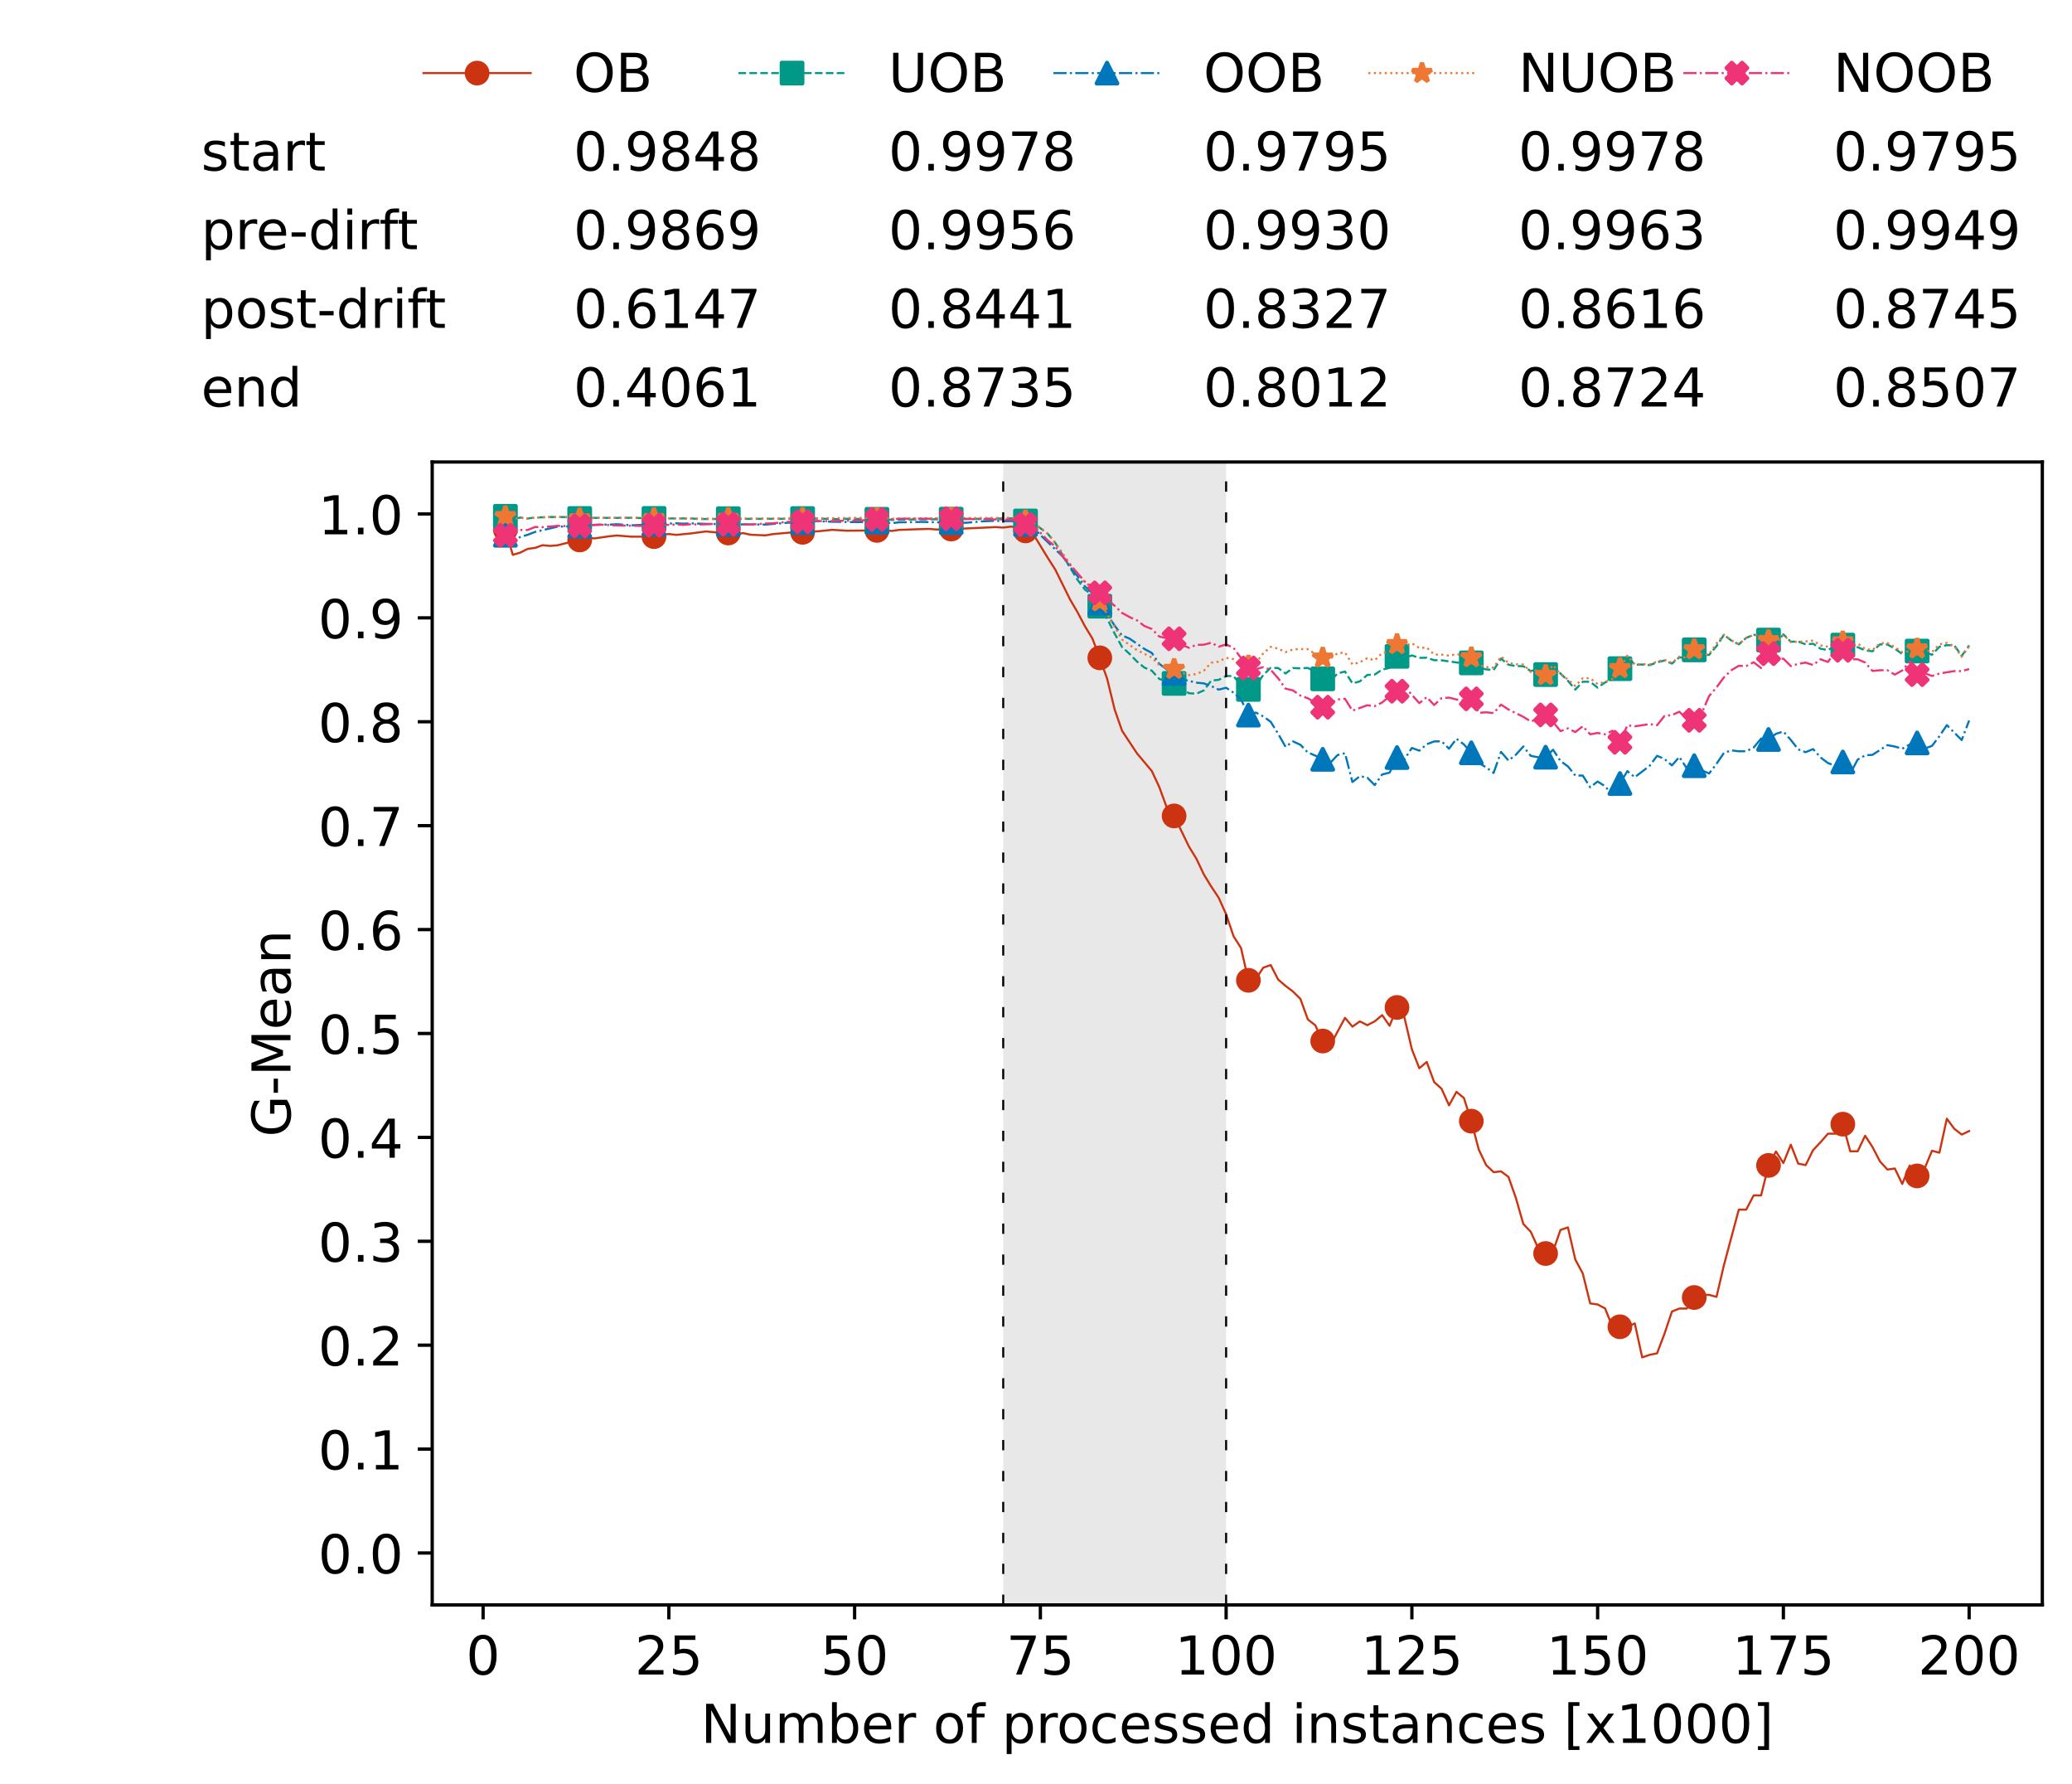 <?xml version="1.0" encoding="utf-8" standalone="no"?>
<!DOCTYPE svg PUBLIC "-//W3C//DTD SVG 1.1//EN"
  "http://www.w3.org/Graphics/SVG/1.1/DTD/svg11.dtd">
<!-- Created with matplotlib (https://matplotlib.org/) -->
<svg height="432.615pt" version="1.1" viewBox="0 0 502.65 432.615" width="502.65pt" xmlns="http://www.w3.org/2000/svg" xmlns:xlink="http://www.w3.org/1999/xlink">
 <defs>
  <style type="text/css">*{stroke-linecap:butt;stroke-linejoin:round;}</style>
 </defs>
 <g id="figure_1">
  <g id="patch_1">
   <path d="M 0 432.615 
L 502.65 432.615 
L 502.65 0 
L 0 0 
z
" style="fill:#ffffff;"/>
  </g>
  <g id="axes_1">
   <g id="patch_2">
    <path d="M 104.85 389.252 
L 495.45 389.252 
L 495.45 112.052 
L 104.85 112.052 
z
" style="fill:#ffffff;"/>
   </g>
   <g id="patch_3">
    <path clip-path="url(#p4d226017ce)" d="M 297.446 389.252 
L 297.446 112.052 
L 243.372 112.052 
L 243.372 389.252 
z
" style="fill:#d3d3d3;opacity:0.5;"/>
   </g>
   <g id="matplotlib.axis_1">
    <g id="xtick_1">
     <g id="line2d_1">
      <defs>
       <path d="M 0 0 
L 0 3.5 
" id="maf60b02982" style="stroke:#000000;stroke-width:0.8;"/>
      </defs>
      <g>
       <use style="stroke:#000000;stroke-width:0.8;" x="117.197" xlink:href="#maf60b02982" y="389.252"/>
      </g>
     </g>
     <g id="text_1">
      <!-- 0 -->
      <g transform="translate(113.061 406.13)scale(0.13 -0.13)">
       <defs>
        <path d="M 31.781 66.406 
Q 24.172 66.406 20.328 58.906 
Q 16.5 51.422 16.5 36.375 
Q 16.5 21.391 20.328 13.891 
Q 24.172 6.391 31.781 6.391 
Q 39.453 6.391 43.281 13.891 
Q 47.125 21.391 47.125 36.375 
Q 47.125 51.422 43.281 58.906 
Q 39.453 66.406 31.781 66.406 
z
M 31.781 74.219 
Q 44.047 74.219 50.516 64.516 
Q 56.984 54.828 56.984 36.375 
Q 56.984 17.969 50.516 8.266 
Q 44.047 -1.422 31.781 -1.422 
Q 19.531 -1.422 13.062 8.266 
Q 6.594 17.969 6.594 36.375 
Q 6.594 54.828 13.062 64.516 
Q 19.531 74.219 31.781 74.219 
z
" id="DejaVuSans-48"/>
       </defs>
       <use xlink:href="#DejaVuSans-48"/>
      </g>
     </g>
    </g>
    <g id="xtick_2">
     <g id="line2d_2">
      <g>
       <use style="stroke:#000000;stroke-width:0.8;" x="162.259" xlink:href="#maf60b02982" y="389.252"/>
      </g>
     </g>
     <g id="text_2">
      <!-- 25 -->
      <g transform="translate(153.988 406.13)scale(0.13 -0.13)">
       <defs>
        <path d="M 19.188 8.297 
L 53.609 8.297 
L 53.609 0 
L 7.328 0 
L 7.328 8.297 
Q 12.938 14.109 22.625 23.891 
Q 32.328 33.688 34.812 36.531 
Q 39.547 41.844 41.422 45.531 
Q 43.312 49.219 43.312 52.781 
Q 43.312 58.594 39.234 62.25 
Q 35.156 65.922 28.609 65.922 
Q 23.969 65.922 18.812 64.312 
Q 13.672 62.703 7.812 59.422 
L 7.812 69.391 
Q 13.766 71.781 18.938 73 
Q 24.125 74.219 28.422 74.219 
Q 39.75 74.219 46.484 68.547 
Q 53.219 62.891 53.219 53.422 
Q 53.219 48.922 51.531 44.891 
Q 49.859 40.875 45.406 35.406 
Q 44.188 33.984 37.641 27.219 
Q 31.109 20.453 19.188 8.297 
z
" id="DejaVuSans-50"/>
        <path d="M 10.797 72.906 
L 49.516 72.906 
L 49.516 64.594 
L 19.828 64.594 
L 19.828 46.734 
Q 21.969 47.469 24.109 47.828 
Q 26.266 48.188 28.422 48.188 
Q 40.625 48.188 47.75 41.5 
Q 54.891 34.812 54.891 23.391 
Q 54.891 11.625 47.562 5.094 
Q 40.234 -1.422 26.906 -1.422 
Q 22.312 -1.422 17.547 -0.641 
Q 12.797 0.141 7.719 1.703 
L 7.719 11.625 
Q 12.109 9.234 16.797 8.062 
Q 21.484 6.891 26.703 6.891 
Q 35.156 6.891 40.078 11.328 
Q 45.016 15.766 45.016 23.391 
Q 45.016 31 40.078 35.438 
Q 35.156 39.891 26.703 39.891 
Q 22.75 39.891 18.812 39.016 
Q 14.891 38.141 10.797 36.281 
z
" id="DejaVuSans-53"/>
       </defs>
       <use xlink:href="#DejaVuSans-50"/>
       <use x="63.623" xlink:href="#DejaVuSans-53"/>
      </g>
     </g>
    </g>
    <g id="xtick_3">
     <g id="line2d_3">
      <g>
       <use style="stroke:#000000;stroke-width:0.8;" x="207.322" xlink:href="#maf60b02982" y="389.252"/>
      </g>
     </g>
     <g id="text_3">
      <!-- 50 -->
      <g transform="translate(199.05 406.13)scale(0.13 -0.13)">
       <use xlink:href="#DejaVuSans-53"/>
       <use x="63.623" xlink:href="#DejaVuSans-48"/>
      </g>
     </g>
    </g>
    <g id="xtick_4">
     <g id="line2d_4">
      <g>
       <use style="stroke:#000000;stroke-width:0.8;" x="252.384" xlink:href="#maf60b02982" y="389.252"/>
      </g>
     </g>
     <g id="text_4">
      <!-- 75 -->
      <g transform="translate(244.113 406.13)scale(0.13 -0.13)">
       <defs>
        <path d="M 8.203 72.906 
L 55.078 72.906 
L 55.078 68.703 
L 28.609 0 
L 18.312 0 
L 43.219 64.594 
L 8.203 64.594 
z
" id="DejaVuSans-55"/>
       </defs>
       <use xlink:href="#DejaVuSans-55"/>
       <use x="63.623" xlink:href="#DejaVuSans-53"/>
      </g>
     </g>
    </g>
    <g id="xtick_5">
     <g id="line2d_5">
      <g>
       <use style="stroke:#000000;stroke-width:0.8;" x="297.446" xlink:href="#maf60b02982" y="389.252"/>
      </g>
     </g>
     <g id="text_5">
      <!-- 100 -->
      <g transform="translate(285.039 406.13)scale(0.13 -0.13)">
       <defs>
        <path d="M 12.406 8.297 
L 28.516 8.297 
L 28.516 63.922 
L 10.984 60.406 
L 10.984 69.391 
L 28.422 72.906 
L 38.281 72.906 
L 38.281 8.297 
L 54.391 8.297 
L 54.391 0 
L 12.406 0 
z
" id="DejaVuSans-49"/>
       </defs>
       <use xlink:href="#DejaVuSans-49"/>
       <use x="63.623" xlink:href="#DejaVuSans-48"/>
       <use x="127.246" xlink:href="#DejaVuSans-48"/>
      </g>
     </g>
    </g>
    <g id="xtick_6">
     <g id="line2d_6">
      <g>
       <use style="stroke:#000000;stroke-width:0.8;" x="342.509" xlink:href="#maf60b02982" y="389.252"/>
      </g>
     </g>
     <g id="text_6">
      <!-- 125 -->
      <g transform="translate(330.102 406.13)scale(0.13 -0.13)">
       <use xlink:href="#DejaVuSans-49"/>
       <use x="63.623" xlink:href="#DejaVuSans-50"/>
       <use x="127.246" xlink:href="#DejaVuSans-53"/>
      </g>
     </g>
    </g>
    <g id="xtick_7">
     <g id="line2d_7">
      <g>
       <use style="stroke:#000000;stroke-width:0.8;" x="387.571" xlink:href="#maf60b02982" y="389.252"/>
      </g>
     </g>
     <g id="text_7">
      <!-- 150 -->
      <g transform="translate(375.164 406.13)scale(0.13 -0.13)">
       <use xlink:href="#DejaVuSans-49"/>
       <use x="63.623" xlink:href="#DejaVuSans-53"/>
       <use x="127.246" xlink:href="#DejaVuSans-48"/>
      </g>
     </g>
    </g>
    <g id="xtick_8">
     <g id="line2d_8">
      <g>
       <use style="stroke:#000000;stroke-width:0.8;" x="432.633" xlink:href="#maf60b02982" y="389.252"/>
      </g>
     </g>
     <g id="text_8">
      <!-- 175 -->
      <g transform="translate(420.226 406.13)scale(0.13 -0.13)">
       <use xlink:href="#DejaVuSans-49"/>
       <use x="63.623" xlink:href="#DejaVuSans-55"/>
       <use x="127.246" xlink:href="#DejaVuSans-53"/>
      </g>
     </g>
    </g>
    <g id="xtick_9">
     <g id="line2d_9">
      <g>
       <use style="stroke:#000000;stroke-width:0.8;" x="477.695" xlink:href="#maf60b02982" y="389.252"/>
      </g>
     </g>
     <g id="text_9">
      <!-- 200 -->
      <g transform="translate(465.289 406.13)scale(0.13 -0.13)">
       <use xlink:href="#DejaVuSans-50"/>
       <use x="63.623" xlink:href="#DejaVuSans-48"/>
       <use x="127.246" xlink:href="#DejaVuSans-48"/>
      </g>
     </g>
    </g>
    <g id="text_10">
     <!-- Number of processed instances [x1000] -->
     <g transform="translate(170.025 422.711)scale(0.13 -0.13)">
      <defs>
       <path d="M 9.812 72.906 
L 23.094 72.906 
L 55.422 11.922 
L 55.422 72.906 
L 64.984 72.906 
L 64.984 0 
L 51.703 0 
L 19.391 60.984 
L 19.391 0 
L 9.812 0 
z
" id="DejaVuSans-78"/>
       <path d="M 8.5 21.578 
L 8.5 54.688 
L 17.484 54.688 
L 17.484 21.922 
Q 17.484 14.156 20.5 10.266 
Q 23.531 6.391 29.594 6.391 
Q 36.859 6.391 41.078 11.031 
Q 45.312 15.672 45.312 23.688 
L 45.312 54.688 
L 54.297 54.688 
L 54.297 0 
L 45.312 0 
L 45.312 8.406 
Q 42.047 3.422 37.719 1 
Q 33.406 -1.422 27.688 -1.422 
Q 18.266 -1.422 13.375 4.438 
Q 8.5 10.297 8.5 21.578 
z
M 31.109 56 
z
" id="DejaVuSans-117"/>
       <path d="M 52 44.188 
Q 55.375 50.25 60.062 53.125 
Q 64.75 56 71.094 56 
Q 79.641 56 84.281 50.016 
Q 88.922 44.047 88.922 33.016 
L 88.922 0 
L 79.891 0 
L 79.891 32.719 
Q 79.891 40.578 77.094 44.375 
Q 74.312 48.188 68.609 48.188 
Q 61.625 48.188 57.562 43.547 
Q 53.516 38.922 53.516 30.906 
L 53.516 0 
L 44.484 0 
L 44.484 32.719 
Q 44.484 40.625 41.703 44.406 
Q 38.922 48.188 33.109 48.188 
Q 26.219 48.188 22.156 43.531 
Q 18.109 38.875 18.109 30.906 
L 18.109 0 
L 9.078 0 
L 9.078 54.688 
L 18.109 54.688 
L 18.109 46.188 
Q 21.188 51.219 25.484 53.609 
Q 29.781 56 35.688 56 
Q 41.656 56 45.828 52.969 
Q 50 49.953 52 44.188 
z
" id="DejaVuSans-109"/>
       <path d="M 48.688 27.297 
Q 48.688 37.203 44.609 42.844 
Q 40.531 48.484 33.406 48.484 
Q 26.266 48.484 22.188 42.844 
Q 18.109 37.203 18.109 27.297 
Q 18.109 17.391 22.188 11.75 
Q 26.266 6.109 33.406 6.109 
Q 40.531 6.109 44.609 11.75 
Q 48.688 17.391 48.688 27.297 
z
M 18.109 46.391 
Q 20.953 51.266 25.266 53.625 
Q 29.594 56 35.594 56 
Q 45.562 56 51.781 48.094 
Q 58.016 40.188 58.016 27.297 
Q 58.016 14.406 51.781 6.484 
Q 45.562 -1.422 35.594 -1.422 
Q 29.594 -1.422 25.266 0.953 
Q 20.953 3.328 18.109 8.203 
L 18.109 0 
L 9.078 0 
L 9.078 75.984 
L 18.109 75.984 
z
" id="DejaVuSans-98"/>
       <path d="M 56.203 29.594 
L 56.203 25.203 
L 14.891 25.203 
Q 15.484 15.922 20.484 11.062 
Q 25.484 6.203 34.422 6.203 
Q 39.594 6.203 44.453 7.469 
Q 49.312 8.734 54.109 11.281 
L 54.109 2.781 
Q 49.266 0.734 44.188 -0.344 
Q 39.109 -1.422 33.891 -1.422 
Q 20.797 -1.422 13.156 6.188 
Q 5.516 13.812 5.516 26.812 
Q 5.516 40.234 12.766 48.109 
Q 20.016 56 32.328 56 
Q 43.359 56 49.781 48.891 
Q 56.203 41.797 56.203 29.594 
z
M 47.219 32.234 
Q 47.125 39.594 43.094 43.984 
Q 39.062 48.391 32.422 48.391 
Q 24.906 48.391 20.391 44.141 
Q 15.875 39.891 15.188 32.172 
z
" id="DejaVuSans-101"/>
       <path d="M 41.109 46.297 
Q 39.594 47.172 37.812 47.578 
Q 36.031 48 33.891 48 
Q 26.266 48 22.188 43.047 
Q 18.109 38.094 18.109 28.812 
L 18.109 0 
L 9.078 0 
L 9.078 54.688 
L 18.109 54.688 
L 18.109 46.188 
Q 20.953 51.172 25.484 53.578 
Q 30.031 56 36.531 56 
Q 37.453 56 38.578 55.875 
Q 39.703 55.766 41.062 55.516 
z
" id="DejaVuSans-114"/>
       <path id="DejaVuSans-32"/>
       <path d="M 30.609 48.391 
Q 23.391 48.391 19.188 42.75 
Q 14.984 37.109 14.984 27.297 
Q 14.984 17.484 19.156 11.844 
Q 23.344 6.203 30.609 6.203 
Q 37.797 6.203 41.984 11.859 
Q 46.188 17.531 46.188 27.297 
Q 46.188 37.016 41.984 42.703 
Q 37.797 48.391 30.609 48.391 
z
M 30.609 56 
Q 42.328 56 49.016 48.375 
Q 55.719 40.766 55.719 27.297 
Q 55.719 13.875 49.016 6.219 
Q 42.328 -1.422 30.609 -1.422 
Q 18.844 -1.422 12.172 6.219 
Q 5.516 13.875 5.516 27.297 
Q 5.516 40.766 12.172 48.375 
Q 18.844 56 30.609 56 
z
" id="DejaVuSans-111"/>
       <path d="M 37.109 75.984 
L 37.109 68.5 
L 28.516 68.5 
Q 23.688 68.5 21.797 66.547 
Q 19.922 64.594 19.922 59.516 
L 19.922 54.688 
L 34.719 54.688 
L 34.719 47.703 
L 19.922 47.703 
L 19.922 0 
L 10.891 0 
L 10.891 47.703 
L 2.297 47.703 
L 2.297 54.688 
L 10.891 54.688 
L 10.891 58.5 
Q 10.891 67.625 15.141 71.797 
Q 19.391 75.984 28.609 75.984 
z
" id="DejaVuSans-102"/>
       <path d="M 18.109 8.203 
L 18.109 -20.797 
L 9.078 -20.797 
L 9.078 54.688 
L 18.109 54.688 
L 18.109 46.391 
Q 20.953 51.266 25.266 53.625 
Q 29.594 56 35.594 56 
Q 45.562 56 51.781 48.094 
Q 58.016 40.188 58.016 27.297 
Q 58.016 14.406 51.781 6.484 
Q 45.562 -1.422 35.594 -1.422 
Q 29.594 -1.422 25.266 0.953 
Q 20.953 3.328 18.109 8.203 
z
M 48.688 27.297 
Q 48.688 37.203 44.609 42.844 
Q 40.531 48.484 33.406 48.484 
Q 26.266 48.484 22.188 42.844 
Q 18.109 37.203 18.109 27.297 
Q 18.109 17.391 22.188 11.75 
Q 26.266 6.109 33.406 6.109 
Q 40.531 6.109 44.609 11.75 
Q 48.688 17.391 48.688 27.297 
z
" id="DejaVuSans-112"/>
       <path d="M 48.781 52.594 
L 48.781 44.188 
Q 44.969 46.297 41.141 47.344 
Q 37.312 48.391 33.406 48.391 
Q 24.656 48.391 19.812 42.844 
Q 14.984 37.312 14.984 27.297 
Q 14.984 17.281 19.812 11.734 
Q 24.656 6.203 33.406 6.203 
Q 37.312 6.203 41.141 7.25 
Q 44.969 8.297 48.781 10.406 
L 48.781 2.094 
Q 45.016 0.344 40.984 -0.531 
Q 36.969 -1.422 32.422 -1.422 
Q 20.062 -1.422 12.781 6.344 
Q 5.516 14.109 5.516 27.297 
Q 5.516 40.672 12.859 48.328 
Q 20.219 56 33.016 56 
Q 37.156 56 41.109 55.141 
Q 45.062 54.297 48.781 52.594 
z
" id="DejaVuSans-99"/>
       <path d="M 44.281 53.078 
L 44.281 44.578 
Q 40.484 46.531 36.375 47.5 
Q 32.281 48.484 27.875 48.484 
Q 21.188 48.484 17.844 46.438 
Q 14.5 44.391 14.5 40.281 
Q 14.5 37.156 16.891 35.375 
Q 19.281 33.594 26.516 31.984 
L 29.594 31.297 
Q 39.156 29.25 43.188 25.516 
Q 47.219 21.781 47.219 15.094 
Q 47.219 7.469 41.188 3.016 
Q 35.156 -1.422 24.609 -1.422 
Q 20.219 -1.422 15.453 -0.562 
Q 10.688 0.297 5.422 2 
L 5.422 11.281 
Q 10.406 8.688 15.234 7.391 
Q 20.062 6.109 24.812 6.109 
Q 31.156 6.109 34.562 8.281 
Q 37.984 10.453 37.984 14.406 
Q 37.984 18.062 35.516 20.016 
Q 33.062 21.969 24.703 23.781 
L 21.578 24.516 
Q 13.234 26.266 9.516 29.906 
Q 5.812 33.547 5.812 39.891 
Q 5.812 47.609 11.281 51.797 
Q 16.75 56 26.812 56 
Q 31.781 56 36.172 55.266 
Q 40.578 54.547 44.281 53.078 
z
" id="DejaVuSans-115"/>
       <path d="M 45.406 46.391 
L 45.406 75.984 
L 54.391 75.984 
L 54.391 0 
L 45.406 0 
L 45.406 8.203 
Q 42.578 3.328 38.25 0.953 
Q 33.938 -1.422 27.875 -1.422 
Q 17.969 -1.422 11.734 6.484 
Q 5.516 14.406 5.516 27.297 
Q 5.516 40.188 11.734 48.094 
Q 17.969 56 27.875 56 
Q 33.938 56 38.25 53.625 
Q 42.578 51.266 45.406 46.391 
z
M 14.797 27.297 
Q 14.797 17.391 18.875 11.75 
Q 22.953 6.109 30.078 6.109 
Q 37.203 6.109 41.297 11.75 
Q 45.406 17.391 45.406 27.297 
Q 45.406 37.203 41.297 42.844 
Q 37.203 48.484 30.078 48.484 
Q 22.953 48.484 18.875 42.844 
Q 14.797 37.203 14.797 27.297 
z
" id="DejaVuSans-100"/>
       <path d="M 9.422 54.688 
L 18.406 54.688 
L 18.406 0 
L 9.422 0 
z
M 9.422 75.984 
L 18.406 75.984 
L 18.406 64.594 
L 9.422 64.594 
z
" id="DejaVuSans-105"/>
       <path d="M 54.891 33.016 
L 54.891 0 
L 45.906 0 
L 45.906 32.719 
Q 45.906 40.484 42.875 44.328 
Q 39.844 48.188 33.797 48.188 
Q 26.516 48.188 22.312 43.547 
Q 18.109 38.922 18.109 30.906 
L 18.109 0 
L 9.078 0 
L 9.078 54.688 
L 18.109 54.688 
L 18.109 46.188 
Q 21.344 51.125 25.703 53.562 
Q 30.078 56 35.797 56 
Q 45.219 56 50.047 50.172 
Q 54.891 44.344 54.891 33.016 
z
" id="DejaVuSans-110"/>
       <path d="M 18.312 70.219 
L 18.312 54.688 
L 36.812 54.688 
L 36.812 47.703 
L 18.312 47.703 
L 18.312 18.016 
Q 18.312 11.328 20.141 9.422 
Q 21.969 7.516 27.594 7.516 
L 36.812 7.516 
L 36.812 0 
L 27.594 0 
Q 17.188 0 13.234 3.875 
Q 9.281 7.766 9.281 18.016 
L 9.281 47.703 
L 2.688 47.703 
L 2.688 54.688 
L 9.281 54.688 
L 9.281 70.219 
z
" id="DejaVuSans-116"/>
       <path d="M 34.281 27.484 
Q 23.391 27.484 19.188 25 
Q 14.984 22.516 14.984 16.5 
Q 14.984 11.719 18.141 8.906 
Q 21.297 6.109 26.703 6.109 
Q 34.188 6.109 38.703 11.406 
Q 43.219 16.703 43.219 25.484 
L 43.219 27.484 
z
M 52.203 31.203 
L 52.203 0 
L 43.219 0 
L 43.219 8.297 
Q 40.141 3.328 35.547 0.953 
Q 30.953 -1.422 24.312 -1.422 
Q 15.922 -1.422 10.953 3.297 
Q 6 8.016 6 15.922 
Q 6 25.141 12.172 29.828 
Q 18.359 34.516 30.609 34.516 
L 43.219 34.516 
L 43.219 35.406 
Q 43.219 41.609 39.141 45 
Q 35.062 48.391 27.688 48.391 
Q 23 48.391 18.547 47.266 
Q 14.109 46.141 10.016 43.891 
L 10.016 52.203 
Q 14.938 54.109 19.578 55.047 
Q 24.219 56 28.609 56 
Q 40.484 56 46.344 49.844 
Q 52.203 43.703 52.203 31.203 
z
" id="DejaVuSans-97"/>
       <path d="M 8.594 75.984 
L 29.297 75.984 
L 29.297 69 
L 17.578 69 
L 17.578 -6.203 
L 29.297 -6.203 
L 29.297 -13.188 
L 8.594 -13.188 
z
" id="DejaVuSans-91"/>
       <path d="M 54.891 54.688 
L 35.109 28.078 
L 55.906 0 
L 45.312 0 
L 29.391 21.484 
L 13.484 0 
L 2.875 0 
L 24.125 28.609 
L 4.688 54.688 
L 15.281 54.688 
L 29.781 35.203 
L 44.281 54.688 
z
" id="DejaVuSans-120"/>
       <path d="M 30.422 75.984 
L 30.422 -13.188 
L 9.719 -13.188 
L 9.719 -6.203 
L 21.391 -6.203 
L 21.391 69 
L 9.719 69 
L 9.719 75.984 
z
" id="DejaVuSans-93"/>
      </defs>
      <use xlink:href="#DejaVuSans-78"/>
      <use x="74.805" xlink:href="#DejaVuSans-117"/>
      <use x="138.184" xlink:href="#DejaVuSans-109"/>
      <use x="235.596" xlink:href="#DejaVuSans-98"/>
      <use x="299.072" xlink:href="#DejaVuSans-101"/>
      <use x="360.596" xlink:href="#DejaVuSans-114"/>
      <use x="401.709" xlink:href="#DejaVuSans-32"/>
      <use x="433.496" xlink:href="#DejaVuSans-111"/>
      <use x="494.678" xlink:href="#DejaVuSans-102"/>
      <use x="529.883" xlink:href="#DejaVuSans-32"/>
      <use x="561.67" xlink:href="#DejaVuSans-112"/>
      <use x="625.146" xlink:href="#DejaVuSans-114"/>
      <use x="664.01" xlink:href="#DejaVuSans-111"/>
      <use x="725.191" xlink:href="#DejaVuSans-99"/>
      <use x="780.172" xlink:href="#DejaVuSans-101"/>
      <use x="841.695" xlink:href="#DejaVuSans-115"/>
      <use x="893.795" xlink:href="#DejaVuSans-115"/>
      <use x="945.895" xlink:href="#DejaVuSans-101"/>
      <use x="1007.418" xlink:href="#DejaVuSans-100"/>
      <use x="1070.895" xlink:href="#DejaVuSans-32"/>
      <use x="1102.682" xlink:href="#DejaVuSans-105"/>
      <use x="1130.465" xlink:href="#DejaVuSans-110"/>
      <use x="1193.844" xlink:href="#DejaVuSans-115"/>
      <use x="1245.943" xlink:href="#DejaVuSans-116"/>
      <use x="1285.152" xlink:href="#DejaVuSans-97"/>
      <use x="1346.432" xlink:href="#DejaVuSans-110"/>
      <use x="1409.811" xlink:href="#DejaVuSans-99"/>
      <use x="1464.791" xlink:href="#DejaVuSans-101"/>
      <use x="1526.314" xlink:href="#DejaVuSans-115"/>
      <use x="1578.414" xlink:href="#DejaVuSans-32"/>
      <use x="1610.201" xlink:href="#DejaVuSans-91"/>
      <use x="1649.215" xlink:href="#DejaVuSans-120"/>
      <use x="1708.395" xlink:href="#DejaVuSans-49"/>
      <use x="1772.018" xlink:href="#DejaVuSans-48"/>
      <use x="1835.641" xlink:href="#DejaVuSans-48"/>
      <use x="1899.264" xlink:href="#DejaVuSans-48"/>
      <use x="1962.887" xlink:href="#DejaVuSans-93"/>
     </g>
    </g>
   </g>
   <g id="matplotlib.axis_2">
    <g id="ytick_1">
     <g id="line2d_10">
      <defs>
       <path d="M 0 0 
L -3.5 0 
" id="mba4512d4de" style="stroke:#000000;stroke-width:0.8;"/>
      </defs>
      <g>
       <use style="stroke:#000000;stroke-width:0.8;" x="104.85" xlink:href="#mba4512d4de" y="376.652"/>
      </g>
     </g>
     <g id="text_11">
      <!-- 0.0 -->
      <g transform="translate(77.176 381.591)scale(0.13 -0.13)">
       <defs>
        <path d="M 10.688 12.406 
L 21 12.406 
L 21 0 
L 10.688 0 
z
" id="DejaVuSans-46"/>
       </defs>
       <use xlink:href="#DejaVuSans-48"/>
       <use x="63.623" xlink:href="#DejaVuSans-46"/>
       <use x="95.41" xlink:href="#DejaVuSans-48"/>
      </g>
     </g>
    </g>
    <g id="ytick_2">
     <g id="line2d_11">
      <g>
       <use style="stroke:#000000;stroke-width:0.8;" x="104.85" xlink:href="#mba4512d4de" y="351.452"/>
      </g>
     </g>
     <g id="text_12">
      <!-- 0.1 -->
      <g transform="translate(77.176 356.391)scale(0.13 -0.13)">
       <use xlink:href="#DejaVuSans-48"/>
       <use x="63.623" xlink:href="#DejaVuSans-46"/>
       <use x="95.41" xlink:href="#DejaVuSans-49"/>
      </g>
     </g>
    </g>
    <g id="ytick_3">
     <g id="line2d_12">
      <g>
       <use style="stroke:#000000;stroke-width:0.8;" x="104.85" xlink:href="#mba4512d4de" y="326.252"/>
      </g>
     </g>
     <g id="text_13">
      <!-- 0.2 -->
      <g transform="translate(77.176 331.191)scale(0.13 -0.13)">
       <use xlink:href="#DejaVuSans-48"/>
       <use x="63.623" xlink:href="#DejaVuSans-46"/>
       <use x="95.41" xlink:href="#DejaVuSans-50"/>
      </g>
     </g>
    </g>
    <g id="ytick_4">
     <g id="line2d_13">
      <g>
       <use style="stroke:#000000;stroke-width:0.8;" x="104.85" xlink:href="#mba4512d4de" y="301.052"/>
      </g>
     </g>
     <g id="text_14">
      <!-- 0.3 -->
      <g transform="translate(77.176 305.991)scale(0.13 -0.13)">
       <defs>
        <path d="M 40.578 39.312 
Q 47.656 37.797 51.625 33 
Q 55.609 28.219 55.609 21.188 
Q 55.609 10.406 48.188 4.484 
Q 40.766 -1.422 27.094 -1.422 
Q 22.516 -1.422 17.656 -0.516 
Q 12.797 0.391 7.625 2.203 
L 7.625 11.719 
Q 11.719 9.328 16.594 8.109 
Q 21.484 6.891 26.812 6.891 
Q 36.078 6.891 40.938 10.547 
Q 45.797 14.203 45.797 21.188 
Q 45.797 27.641 41.281 31.266 
Q 36.766 34.906 28.719 34.906 
L 20.219 34.906 
L 20.219 43.016 
L 29.109 43.016 
Q 36.375 43.016 40.234 45.922 
Q 44.094 48.828 44.094 54.297 
Q 44.094 59.906 40.109 62.906 
Q 36.141 65.922 28.719 65.922 
Q 24.656 65.922 20.016 65.031 
Q 15.375 64.156 9.812 62.312 
L 9.812 71.094 
Q 15.438 72.656 20.344 73.438 
Q 25.25 74.219 29.594 74.219 
Q 40.828 74.219 47.359 69.109 
Q 53.906 64.016 53.906 55.328 
Q 53.906 49.266 50.438 45.094 
Q 46.969 40.922 40.578 39.312 
z
" id="DejaVuSans-51"/>
       </defs>
       <use xlink:href="#DejaVuSans-48"/>
       <use x="63.623" xlink:href="#DejaVuSans-46"/>
       <use x="95.41" xlink:href="#DejaVuSans-51"/>
      </g>
     </g>
    </g>
    <g id="ytick_5">
     <g id="line2d_14">
      <g>
       <use style="stroke:#000000;stroke-width:0.8;" x="104.85" xlink:href="#mba4512d4de" y="275.852"/>
      </g>
     </g>
     <g id="text_15">
      <!-- 0.4 -->
      <g transform="translate(77.176 280.791)scale(0.13 -0.13)">
       <defs>
        <path d="M 37.797 64.312 
L 12.891 25.391 
L 37.797 25.391 
z
M 35.203 72.906 
L 47.609 72.906 
L 47.609 25.391 
L 58.016 25.391 
L 58.016 17.188 
L 47.609 17.188 
L 47.609 0 
L 37.797 0 
L 37.797 17.188 
L 4.891 17.188 
L 4.891 26.703 
z
" id="DejaVuSans-52"/>
       </defs>
       <use xlink:href="#DejaVuSans-48"/>
       <use x="63.623" xlink:href="#DejaVuSans-46"/>
       <use x="95.41" xlink:href="#DejaVuSans-52"/>
      </g>
     </g>
    </g>
    <g id="ytick_6">
     <g id="line2d_15">
      <g>
       <use style="stroke:#000000;stroke-width:0.8;" x="104.85" xlink:href="#mba4512d4de" y="250.652"/>
      </g>
     </g>
     <g id="text_16">
      <!-- 0.5 -->
      <g transform="translate(77.176 255.591)scale(0.13 -0.13)">
       <use xlink:href="#DejaVuSans-48"/>
       <use x="63.623" xlink:href="#DejaVuSans-46"/>
       <use x="95.41" xlink:href="#DejaVuSans-53"/>
      </g>
     </g>
    </g>
    <g id="ytick_7">
     <g id="line2d_16">
      <g>
       <use style="stroke:#000000;stroke-width:0.8;" x="104.85" xlink:href="#mba4512d4de" y="225.452"/>
      </g>
     </g>
     <g id="text_17">
      <!-- 0.6 -->
      <g transform="translate(77.176 230.391)scale(0.13 -0.13)">
       <defs>
        <path d="M 33.016 40.375 
Q 26.375 40.375 22.484 35.828 
Q 18.609 31.297 18.609 23.391 
Q 18.609 15.531 22.484 10.953 
Q 26.375 6.391 33.016 6.391 
Q 39.656 6.391 43.531 10.953 
Q 47.406 15.531 47.406 23.391 
Q 47.406 31.297 43.531 35.828 
Q 39.656 40.375 33.016 40.375 
z
M 52.594 71.297 
L 52.594 62.312 
Q 48.875 64.062 45.094 64.984 
Q 41.312 65.922 37.594 65.922 
Q 27.828 65.922 22.672 59.328 
Q 17.531 52.734 16.797 39.406 
Q 19.672 43.656 24.016 45.922 
Q 28.375 48.188 33.594 48.188 
Q 44.578 48.188 50.953 41.516 
Q 57.328 34.859 57.328 23.391 
Q 57.328 12.156 50.688 5.359 
Q 44.047 -1.422 33.016 -1.422 
Q 20.359 -1.422 13.672 8.266 
Q 6.984 17.969 6.984 36.375 
Q 6.984 53.656 15.188 63.938 
Q 23.391 74.219 37.203 74.219 
Q 40.922 74.219 44.703 73.484 
Q 48.484 72.75 52.594 71.297 
z
" id="DejaVuSans-54"/>
       </defs>
       <use xlink:href="#DejaVuSans-48"/>
       <use x="63.623" xlink:href="#DejaVuSans-46"/>
       <use x="95.41" xlink:href="#DejaVuSans-54"/>
      </g>
     </g>
    </g>
    <g id="ytick_8">
     <g id="line2d_17">
      <g>
       <use style="stroke:#000000;stroke-width:0.8;" x="104.85" xlink:href="#mba4512d4de" y="200.252"/>
      </g>
     </g>
     <g id="text_18">
      <!-- 0.7 -->
      <g transform="translate(77.176 205.191)scale(0.13 -0.13)">
       <use xlink:href="#DejaVuSans-48"/>
       <use x="63.623" xlink:href="#DejaVuSans-46"/>
       <use x="95.41" xlink:href="#DejaVuSans-55"/>
      </g>
     </g>
    </g>
    <g id="ytick_9">
     <g id="line2d_18">
      <g>
       <use style="stroke:#000000;stroke-width:0.8;" x="104.85" xlink:href="#mba4512d4de" y="175.052"/>
      </g>
     </g>
     <g id="text_19">
      <!-- 0.8 -->
      <g transform="translate(77.176 179.991)scale(0.13 -0.13)">
       <defs>
        <path d="M 31.781 34.625 
Q 24.75 34.625 20.719 30.859 
Q 16.703 27.094 16.703 20.516 
Q 16.703 13.922 20.719 10.156 
Q 24.75 6.391 31.781 6.391 
Q 38.812 6.391 42.859 10.172 
Q 46.922 13.969 46.922 20.516 
Q 46.922 27.094 42.891 30.859 
Q 38.875 34.625 31.781 34.625 
z
M 21.922 38.812 
Q 15.578 40.375 12.031 44.719 
Q 8.5 49.078 8.5 55.328 
Q 8.5 64.062 14.719 69.141 
Q 20.953 74.219 31.781 74.219 
Q 42.672 74.219 48.875 69.141 
Q 55.078 64.062 55.078 55.328 
Q 55.078 49.078 51.531 44.719 
Q 48 40.375 41.703 38.812 
Q 48.828 37.156 52.797 32.312 
Q 56.781 27.484 56.781 20.516 
Q 56.781 9.906 50.312 4.234 
Q 43.844 -1.422 31.781 -1.422 
Q 19.734 -1.422 13.25 4.234 
Q 6.781 9.906 6.781 20.516 
Q 6.781 27.484 10.781 32.312 
Q 14.797 37.156 21.922 38.812 
z
M 18.312 54.391 
Q 18.312 48.734 21.844 45.562 
Q 25.391 42.391 31.781 42.391 
Q 38.141 42.391 41.719 45.562 
Q 45.312 48.734 45.312 54.391 
Q 45.312 60.062 41.719 63.234 
Q 38.141 66.406 31.781 66.406 
Q 25.391 66.406 21.844 63.234 
Q 18.312 60.062 18.312 54.391 
z
" id="DejaVuSans-56"/>
       </defs>
       <use xlink:href="#DejaVuSans-48"/>
       <use x="63.623" xlink:href="#DejaVuSans-46"/>
       <use x="95.41" xlink:href="#DejaVuSans-56"/>
      </g>
     </g>
    </g>
    <g id="ytick_10">
     <g id="line2d_19">
      <g>
       <use style="stroke:#000000;stroke-width:0.8;" x="104.85" xlink:href="#mba4512d4de" y="149.852"/>
      </g>
     </g>
     <g id="text_20">
      <!-- 0.9 -->
      <g transform="translate(77.176 154.791)scale(0.13 -0.13)">
       <defs>
        <path d="M 10.984 1.516 
L 10.984 10.5 
Q 14.703 8.734 18.5 7.812 
Q 22.312 6.891 25.984 6.891 
Q 35.75 6.891 40.891 13.453 
Q 46.047 20.016 46.781 33.406 
Q 43.953 29.203 39.594 26.953 
Q 35.25 24.703 29.984 24.703 
Q 19.047 24.703 12.672 31.312 
Q 6.297 37.938 6.297 49.422 
Q 6.297 60.641 12.938 67.422 
Q 19.578 74.219 30.609 74.219 
Q 43.266 74.219 49.922 64.516 
Q 56.594 54.828 56.594 36.375 
Q 56.594 19.141 48.406 8.859 
Q 40.234 -1.422 26.422 -1.422 
Q 22.703 -1.422 18.891 -0.688 
Q 15.094 0.047 10.984 1.516 
z
M 30.609 32.422 
Q 37.25 32.422 41.125 36.953 
Q 45.016 41.5 45.016 49.422 
Q 45.016 57.281 41.125 61.844 
Q 37.25 66.406 30.609 66.406 
Q 23.969 66.406 20.094 61.844 
Q 16.219 57.281 16.219 49.422 
Q 16.219 41.5 20.094 36.953 
Q 23.969 32.422 30.609 32.422 
z
" id="DejaVuSans-57"/>
       </defs>
       <use xlink:href="#DejaVuSans-48"/>
       <use x="63.623" xlink:href="#DejaVuSans-46"/>
       <use x="95.41" xlink:href="#DejaVuSans-57"/>
      </g>
     </g>
    </g>
    <g id="ytick_11">
     <g id="line2d_20">
      <g>
       <use style="stroke:#000000;stroke-width:0.8;" x="104.85" xlink:href="#mba4512d4de" y="124.652"/>
      </g>
     </g>
     <g id="text_21">
      <!-- 1.0 -->
      <g transform="translate(77.176 129.591)scale(0.13 -0.13)">
       <use xlink:href="#DejaVuSans-49"/>
       <use x="63.623" xlink:href="#DejaVuSans-46"/>
       <use x="95.41" xlink:href="#DejaVuSans-48"/>
      </g>
     </g>
    </g>
    <g id="text_22">
     <!-- G-Mean -->
     <g transform="translate(70.472 275.744)rotate(-90)scale(0.13 -0.13)">
      <defs>
       <path d="M 59.516 10.406 
L 59.516 29.984 
L 43.406 29.984 
L 43.406 38.094 
L 69.281 38.094 
L 69.281 6.781 
Q 63.578 2.734 56.688 0.656 
Q 49.812 -1.422 42 -1.422 
Q 24.906 -1.422 15.25 8.562 
Q 5.609 18.562 5.609 36.375 
Q 5.609 54.25 15.25 64.234 
Q 24.906 74.219 42 74.219 
Q 49.125 74.219 55.547 72.453 
Q 61.969 70.703 67.391 67.281 
L 67.391 56.781 
Q 61.922 61.422 55.766 63.766 
Q 49.609 66.109 42.828 66.109 
Q 29.438 66.109 22.719 58.641 
Q 16.016 51.172 16.016 36.375 
Q 16.016 21.625 22.719 14.156 
Q 29.438 6.688 42.828 6.688 
Q 48.047 6.688 52.141 7.594 
Q 56.25 8.5 59.516 10.406 
z
" id="DejaVuSans-71"/>
       <path d="M 4.891 31.391 
L 31.203 31.391 
L 31.203 23.391 
L 4.891 23.391 
z
" id="DejaVuSans-45"/>
       <path d="M 9.812 72.906 
L 24.516 72.906 
L 43.109 23.297 
L 61.812 72.906 
L 76.516 72.906 
L 76.516 0 
L 66.891 0 
L 66.891 64.016 
L 48.094 14.016 
L 38.188 14.016 
L 19.391 64.016 
L 19.391 0 
L 9.812 0 
z
" id="DejaVuSans-77"/>
      </defs>
      <use xlink:href="#DejaVuSans-71"/>
      <use x="77.49" xlink:href="#DejaVuSans-45"/>
      <use x="113.574" xlink:href="#DejaVuSans-77"/>
      <use x="199.854" xlink:href="#DejaVuSans-101"/>
      <use x="261.377" xlink:href="#DejaVuSans-97"/>
      <use x="322.656" xlink:href="#DejaVuSans-110"/>
     </g>
    </g>
   </g>
   <g id="line2d_21"/>
   <g id="line2d_22"/>
   <g id="line2d_23"/>
   <g id="line2d_24"/>
   <g id="line2d_25"/>
   <g id="line2d_26">
    <path clip-path="url(#p4d226017ce)" d="M 122.605 128.488 
L 124.407 134.567 
L 126.21 134.03 
L 128.012 133.12 
L 129.815 132.879 
L 131.617 132.23 
L 133.419 132.401 
L 135.222 132.258 
L 138.827 131.351 
L 140.629 130.962 
L 142.432 130.448 
L 144.234 130.58 
L 147.839 130.065 
L 149.642 129.878 
L 153.247 130.165 
L 158.654 130.149 
L 160.457 129.657 
L 162.259 129.524 
L 164.062 129.724 
L 167.667 129.37 
L 171.272 128.89 
L 178.482 129.582 
L 180.284 129.296 
L 182.087 129.695 
L 185.692 129.846 
L 187.494 129.535 
L 192.902 129.056 
L 194.704 129.1 
L 196.507 128.85 
L 198.309 128.868 
L 201.914 128.504 
L 205.519 128.717 
L 212.729 128.641 
L 214.532 128.588 
L 216.334 128.774 
L 218.137 128.513 
L 223.544 128.331 
L 225.347 128.279 
L 227.149 128.421 
L 228.952 128.444 
L 232.557 128.253 
L 241.569 127.84 
L 243.372 127.954 
L 245.174 127.725 
L 246.976 127.895 
L 248.779 128.758 
L 250.581 129.408 
L 254.186 135.307 
L 255.989 138.127 
L 259.594 145.406 
L 261.396 148.48 
L 263.199 151.893 
L 265.001 154.854 
L 266.804 159.55 
L 268.606 164.694 
L 270.409 172.097 
L 272.211 177.246 
L 275.816 182.712 
L 279.421 187.002 
L 281.224 190.871 
L 283.026 195.783 
L 284.829 197.889 
L 288.434 205.332 
L 290.236 208.274 
L 292.039 212.069 
L 293.841 215.027 
L 295.644 217.74 
L 297.446 221.736 
L 299.249 227.071 
L 301.051 229.913 
L 302.854 237.758 
L 304.656 237.415 
L 306.459 234.688 
L 308.261 234.063 
L 310.064 237.565 
L 311.866 239.121 
L 313.669 240.481 
L 315.471 242.288 
L 317.274 247.244 
L 319.076 248.667 
L 320.879 252.487 
L 322.681 253.557 
L 326.286 246.863 
L 328.089 248.992 
L 329.891 247.716 
L 331.694 248.642 
L 333.496 247.71 
L 335.299 246.202 
L 337.101 248.79 
L 338.904 244.342 
L 340.706 246.773 
L 342.509 254.485 
L 344.311 259.085 
L 346.114 257.561 
L 347.916 262.439 
L 349.719 264.068 
L 351.521 268.087 
L 353.324 264.817 
L 355.126 266.295 
L 356.928 271.918 
L 358.731 278.806 
L 360.533 282.586 
L 362.336 284.287 
L 364.138 284.096 
L 365.941 285.439 
L 367.743 290.559 
L 369.546 296.853 
L 371.348 298.741 
L 373.151 302.719 
L 374.953 304.022 
L 376.756 303.45 
L 378.558 298.308 
L 380.361 297.683 
L 382.163 305.497 
L 383.966 308.859 
L 385.768 316.127 
L 387.571 316.375 
L 389.373 317.336 
L 391.176 321.786 
L 394.781 321.786 
L 396.583 320.97 
L 398.386 329.214 
L 400.188 328.598 
L 401.991 328.229 
L 403.793 323.471 
L 405.596 318.099 
L 407.398 317.367 
L 409.201 317.367 
L 411.003 314.688 
L 412.806 314.048 
L 414.608 314.045 
L 416.411 314.533 
L 418.213 306.829 
L 421.818 293.372 
L 423.621 293.372 
L 425.423 289.927 
L 427.226 289.927 
L 429.028 282.652 
L 430.831 279.285 
L 432.633 282.072 
L 434.436 277.619 
L 436.238 282.22 
L 438.041 282.574 
L 439.843 278.931 
L 441.646 277.029 
L 443.448 274.957 
L 445.251 274.957 
L 447.053 272.648 
L 448.856 279.228 
L 450.658 279.23 
L 452.461 275.45 
L 454.263 278.215 
L 456.066 281.686 
L 457.868 283.656 
L 459.671 283.399 
L 461.473 287.146 
L 463.276 282.691 
L 465.078 285.203 
L 466.881 283.427 
L 468.683 279.095 
L 470.485 279.565 
L 472.288 271.317 
L 474.09 273.762 
L 475.893 275.173 
L 477.695 274.318 
L 477.695 274.318 
" style="fill:none;stroke:#cc3311;stroke-linecap:square;stroke-width:0.5;"/>
    <defs>
     <path d="M 0 2.5 
C 0.663 2.5 1.299 2.237 1.768 1.768 
C 2.237 1.299 2.5 0.663 2.5 0 
C 2.5 -0.663 2.237 -1.299 1.768 -1.768 
C 1.299 -2.237 0.663 -2.5 0 -2.5 
C -0.663 -2.5 -1.299 -2.237 -1.768 -1.768 
C -2.237 -1.299 -2.5 -0.663 -2.5 0 
C -2.5 0.663 -2.237 1.299 -1.768 1.768 
C -1.299 2.237 -0.663 2.5 0 2.5 
z
" id="ma81bd9b9e2" style="stroke:#cc3311;"/>
    </defs>
    <g clip-path="url(#p4d226017ce)">
     <use style="fill:#cc3311;stroke:#cc3311;" x="122.605" xlink:href="#ma81bd9b9e2" y="128.488"/>
     <use style="fill:#cc3311;stroke:#cc3311;" x="140.629" xlink:href="#ma81bd9b9e2" y="130.962"/>
     <use style="fill:#cc3311;stroke:#cc3311;" x="158.654" xlink:href="#ma81bd9b9e2" y="130.149"/>
     <use style="fill:#cc3311;stroke:#cc3311;" x="176.679" xlink:href="#ma81bd9b9e2" y="129.274"/>
     <use style="fill:#cc3311;stroke:#cc3311;" x="194.704" xlink:href="#ma81bd9b9e2" y="129.1"/>
     <use style="fill:#cc3311;stroke:#cc3311;" x="212.729" xlink:href="#ma81bd9b9e2" y="128.641"/>
     <use style="fill:#cc3311;stroke:#cc3311;" x="230.754" xlink:href="#ma81bd9b9e2" y="128.311"/>
     <use style="fill:#cc3311;stroke:#cc3311;" x="248.779" xlink:href="#ma81bd9b9e2" y="128.758"/>
     <use style="fill:#cc3311;stroke:#cc3311;" x="266.804" xlink:href="#ma81bd9b9e2" y="159.55"/>
     <use style="fill:#cc3311;stroke:#cc3311;" x="284.829" xlink:href="#ma81bd9b9e2" y="197.889"/>
     <use style="fill:#cc3311;stroke:#cc3311;" x="302.854" xlink:href="#ma81bd9b9e2" y="237.758"/>
     <use style="fill:#cc3311;stroke:#cc3311;" x="320.879" xlink:href="#ma81bd9b9e2" y="252.487"/>
     <use style="fill:#cc3311;stroke:#cc3311;" x="338.904" xlink:href="#ma81bd9b9e2" y="244.342"/>
     <use style="fill:#cc3311;stroke:#cc3311;" x="356.928" xlink:href="#ma81bd9b9e2" y="271.918"/>
     <use style="fill:#cc3311;stroke:#cc3311;" x="374.953" xlink:href="#ma81bd9b9e2" y="304.022"/>
     <use style="fill:#cc3311;stroke:#cc3311;" x="392.978" xlink:href="#ma81bd9b9e2" y="321.786"/>
     <use style="fill:#cc3311;stroke:#cc3311;" x="411.003" xlink:href="#ma81bd9b9e2" y="314.688"/>
     <use style="fill:#cc3311;stroke:#cc3311;" x="429.028" xlink:href="#ma81bd9b9e2" y="282.652"/>
     <use style="fill:#cc3311;stroke:#cc3311;" x="447.053" xlink:href="#ma81bd9b9e2" y="272.648"/>
     <use style="fill:#cc3311;stroke:#cc3311;" x="465.078" xlink:href="#ma81bd9b9e2" y="285.203"/>
    </g>
   </g>
   <g id="line2d_27"/>
   <g id="line2d_28"/>
   <g id="line2d_29"/>
   <g id="line2d_30"/>
   <g id="line2d_31">
    <path clip-path="url(#p4d226017ce)" d="M 122.605 125.217 
L 124.407 125.91 
L 126.21 125.538 
L 128.012 125.742 
L 129.815 125.524 
L 133.419 125.393 
L 137.024 125.4 
L 140.629 125.755 
L 144.234 125.606 
L 147.839 125.606 
L 153.247 125.584 
L 158.654 125.742 
L 167.667 125.731 
L 169.469 125.885 
L 180.284 125.849 
L 191.099 125.824 
L 192.902 125.709 
L 194.704 125.773 
L 196.507 125.721 
L 203.717 125.926 
L 205.519 125.815 
L 214.532 125.943 
L 216.334 126.095 
L 219.939 126.007 
L 230.754 125.915 
L 246.976 125.698 
L 248.779 126.359 
L 250.581 126.737 
L 254.186 129.469 
L 255.989 131.644 
L 259.594 137.677 
L 261.396 140.624 
L 263.199 143.023 
L 265.001 144.272 
L 266.804 147.015 
L 268.606 150.074 
L 270.409 153.669 
L 272.211 156.935 
L 274.014 158.581 
L 275.816 160.449 
L 277.619 161.91 
L 279.421 162.672 
L 281.224 164.663 
L 284.829 165.746 
L 286.631 167.01 
L 288.434 168.134 
L 290.236 168.248 
L 292.039 167.445 
L 293.841 165.06 
L 295.644 164.887 
L 297.446 163.942 
L 299.249 163.98 
L 301.051 166.191 
L 302.854 167.206 
L 304.656 166.37 
L 306.459 163.699 
L 308.261 161.968 
L 310.064 162.015 
L 311.866 163.334 
L 313.669 162.022 
L 315.471 162.096 
L 317.274 161.994 
L 319.076 162.97 
L 320.879 164.644 
L 322.681 165.202 
L 324.484 163.327 
L 326.286 162.869 
L 328.089 165.746 
L 329.891 165.26 
L 331.694 163.697 
L 333.496 163.594 
L 335.299 162.409 
L 337.101 161.984 
L 338.904 159.178 
L 340.706 159.683 
L 342.509 158.953 
L 344.311 159.557 
L 346.114 159.511 
L 347.916 160.123 
L 349.719 160.155 
L 355.126 160.914 
L 356.928 160.767 
L 358.731 161.888 
L 360.533 162.351 
L 362.336 162.505 
L 364.138 159.722 
L 365.941 161.218 
L 367.743 161.533 
L 369.546 161.578 
L 371.348 162.758 
L 373.151 162.257 
L 374.953 163.607 
L 376.756 161.11 
L 378.558 163.357 
L 380.361 165.113 
L 382.163 167.253 
L 383.966 165.35 
L 385.768 165.345 
L 387.571 166.777 
L 389.373 165.512 
L 391.176 164.773 
L 392.978 162.171 
L 394.781 159.115 
L 396.583 161.239 
L 398.386 161.163 
L 400.188 161.321 
L 401.991 160.637 
L 403.793 160.192 
L 405.596 160.95 
L 407.398 159.425 
L 409.201 159.63 
L 411.003 157.618 
L 412.806 158.847 
L 414.608 158.837 
L 416.411 156.709 
L 418.213 153.961 
L 420.016 155.36 
L 421.818 156.281 
L 423.621 154.702 
L 425.423 153.965 
L 427.226 154.131 
L 429.028 155.238 
L 430.831 156.123 
L 432.633 153.843 
L 434.436 155.642 
L 436.238 155.587 
L 438.041 156.289 
L 439.843 156.123 
L 441.646 157.333 
L 443.448 157.67 
L 445.251 156.637 
L 447.053 156.46 
L 448.856 158.119 
L 450.658 156.962 
L 452.461 157.74 
L 454.263 157.956 
L 456.066 156.285 
L 457.868 156.309 
L 459.671 157.315 
L 461.473 158.63 
L 463.276 158.461 
L 465.078 157.906 
L 466.881 158.125 
L 468.683 158.804 
L 470.485 156.86 
L 472.288 156.475 
L 474.09 156.513 
L 475.893 159.067 
L 477.695 156.541 
L 477.695 156.541 
" style="fill:none;stroke:#009988;stroke-dasharray:1.85,0.8;stroke-dashoffset:0;stroke-width:0.5;"/>
    <defs>
     <path d="M -2.5 2.5 
L 2.5 2.5 
L 2.5 -2.5 
L -2.5 -2.5 
z
" id="m2379470b3c" style="stroke:#009988;stroke-linejoin:miter;"/>
    </defs>
    <g clip-path="url(#p4d226017ce)">
     <use style="fill:#009988;stroke:#009988;stroke-linejoin:miter;" x="122.605" xlink:href="#m2379470b3c" y="125.217"/>
     <use style="fill:#009988;stroke:#009988;stroke-linejoin:miter;" x="140.629" xlink:href="#m2379470b3c" y="125.755"/>
     <use style="fill:#009988;stroke:#009988;stroke-linejoin:miter;" x="158.654" xlink:href="#m2379470b3c" y="125.742"/>
     <use style="fill:#009988;stroke:#009988;stroke-linejoin:miter;" x="176.679" xlink:href="#m2379470b3c" y="125.807"/>
     <use style="fill:#009988;stroke:#009988;stroke-linejoin:miter;" x="194.704" xlink:href="#m2379470b3c" y="125.773"/>
     <use style="fill:#009988;stroke:#009988;stroke-linejoin:miter;" x="212.729" xlink:href="#m2379470b3c" y="125.95"/>
     <use style="fill:#009988;stroke:#009988;stroke-linejoin:miter;" x="230.754" xlink:href="#m2379470b3c" y="125.915"/>
     <use style="fill:#009988;stroke:#009988;stroke-linejoin:miter;" x="248.779" xlink:href="#m2379470b3c" y="126.359"/>
     <use style="fill:#009988;stroke:#009988;stroke-linejoin:miter;" x="266.804" xlink:href="#m2379470b3c" y="147.015"/>
     <use style="fill:#009988;stroke:#009988;stroke-linejoin:miter;" x="284.829" xlink:href="#m2379470b3c" y="165.746"/>
     <use style="fill:#009988;stroke:#009988;stroke-linejoin:miter;" x="302.854" xlink:href="#m2379470b3c" y="167.206"/>
     <use style="fill:#009988;stroke:#009988;stroke-linejoin:miter;" x="320.879" xlink:href="#m2379470b3c" y="164.644"/>
     <use style="fill:#009988;stroke:#009988;stroke-linejoin:miter;" x="338.904" xlink:href="#m2379470b3c" y="159.178"/>
     <use style="fill:#009988;stroke:#009988;stroke-linejoin:miter;" x="356.928" xlink:href="#m2379470b3c" y="160.767"/>
     <use style="fill:#009988;stroke:#009988;stroke-linejoin:miter;" x="374.953" xlink:href="#m2379470b3c" y="163.607"/>
     <use style="fill:#009988;stroke:#009988;stroke-linejoin:miter;" x="392.978" xlink:href="#m2379470b3c" y="162.171"/>
     <use style="fill:#009988;stroke:#009988;stroke-linejoin:miter;" x="411.003" xlink:href="#m2379470b3c" y="157.618"/>
     <use style="fill:#009988;stroke:#009988;stroke-linejoin:miter;" x="429.028" xlink:href="#m2379470b3c" y="155.238"/>
     <use style="fill:#009988;stroke:#009988;stroke-linejoin:miter;" x="447.053" xlink:href="#m2379470b3c" y="156.46"/>
     <use style="fill:#009988;stroke:#009988;stroke-linejoin:miter;" x="465.078" xlink:href="#m2379470b3c" y="157.906"/>
    </g>
   </g>
   <g id="line2d_32"/>
   <g id="line2d_33"/>
   <g id="line2d_34"/>
   <g id="line2d_35"/>
   <g id="line2d_36">
    <path clip-path="url(#p4d226017ce)" d="M 122.605 129.823 
L 124.407 131.272 
L 126.21 130.24 
L 128.012 129.7 
L 129.815 129.005 
L 135.222 127.744 
L 138.827 127.636 
L 140.629 127.598 
L 142.432 127.364 
L 146.037 127.209 
L 147.839 127.252 
L 149.642 127.134 
L 153.247 127.404 
L 158.654 127.148 
L 162.259 126.99 
L 164.062 126.92 
L 165.864 127.007 
L 167.667 126.936 
L 171.272 127.059 
L 176.679 127.149 
L 185.692 127.23 
L 191.099 126.783 
L 194.704 126.737 
L 198.309 126.387 
L 201.914 126.545 
L 207.322 126.624 
L 212.729 126.624 
L 214.532 126.679 
L 216.334 126.89 
L 218.137 126.676 
L 221.742 126.618 
L 223.544 126.578 
L 228.952 126.709 
L 234.359 126.79 
L 237.964 126.464 
L 241.569 126.294 
L 243.372 126.415 
L 245.174 126.376 
L 246.976 126.484 
L 248.779 127.19 
L 250.581 127.765 
L 252.384 129.752 
L 257.791 134.961 
L 259.594 137.457 
L 261.396 139.732 
L 263.199 142.235 
L 265.001 143.879 
L 266.804 146.281 
L 270.409 151.741 
L 272.211 154.139 
L 274.014 154.874 
L 277.619 157.391 
L 279.421 158.369 
L 281.224 160.989 
L 283.026 162.356 
L 284.829 163.369 
L 286.631 164.709 
L 290.236 165.563 
L 292.039 165.747 
L 293.841 166.393 
L 295.644 167.262 
L 297.446 166.802 
L 299.249 168 
L 301.051 169.579 
L 302.854 173.437 
L 304.656 172.822 
L 306.459 173.748 
L 308.261 175.067 
L 310.064 177.959 
L 311.866 181.136 
L 313.669 179.816 
L 315.471 180.645 
L 317.274 182.506 
L 319.076 183.256 
L 322.681 185.034 
L 324.484 183.126 
L 326.286 182.689 
L 328.089 189.675 
L 329.891 188.242 
L 331.694 188.599 
L 333.496 190.409 
L 335.299 187.837 
L 337.101 187.385 
L 338.904 183.733 
L 340.706 184.164 
L 342.509 181.396 
L 344.311 182.067 
L 346.114 180.502 
L 347.916 179.823 
L 349.719 179.791 
L 351.521 181.588 
L 353.324 179.173 
L 355.126 180.544 
L 356.928 182.58 
L 358.731 185.043 
L 360.533 186.107 
L 362.336 187.467 
L 364.138 182.36 
L 365.941 184.454 
L 367.743 183.039 
L 369.546 181.047 
L 371.348 183.318 
L 373.151 183.666 
L 374.953 183.646 
L 376.756 181.826 
L 378.558 184.57 
L 380.361 185.874 
L 382.163 188.103 
L 383.966 188.098 
L 385.768 190.942 
L 387.571 189.541 
L 389.373 190.677 
L 391.176 192.834 
L 392.978 190.03 
L 394.781 187.021 
L 396.583 188.502 
L 400.188 185.735 
L 401.991 183.31 
L 403.793 184.071 
L 405.596 185.636 
L 407.398 183.585 
L 409.201 186.368 
L 411.003 185.709 
L 412.806 186.822 
L 414.608 187.595 
L 416.411 185.263 
L 418.213 182.596 
L 420.016 181.988 
L 421.818 182.213 
L 423.621 182.197 
L 425.423 181.309 
L 427.226 179.125 
L 429.028 179.347 
L 430.831 177.973 
L 432.633 177.426 
L 434.436 179.453 
L 436.238 181.763 
L 438.041 182.43 
L 439.843 181.675 
L 441.646 183.699 
L 443.448 185.07 
L 445.251 185.709 
L 447.053 184.808 
L 448.856 187.584 
L 450.658 184.223 
L 452.461 183.203 
L 454.263 183.07 
L 457.868 180.716 
L 459.671 181.062 
L 461.473 181.588 
L 463.276 180.559 
L 465.078 180.182 
L 466.881 181.556 
L 468.683 180.908 
L 470.485 178.542 
L 472.288 175.866 
L 475.893 179.494 
L 477.695 174.74 
L 477.695 174.74 
" style="fill:none;stroke:#0077bb;stroke-dasharray:3.2,0.8,0.5,0.8;stroke-dashoffset:0;stroke-width:0.5;"/>
    <defs>
     <path d="M 0 -2.5 
L -2.5 2.5 
L 2.5 2.5 
z
" id="mbc3a5ed70f" style="stroke:#0077bb;stroke-linejoin:miter;"/>
    </defs>
    <g clip-path="url(#p4d226017ce)">
     <use style="fill:#0077bb;stroke:#0077bb;stroke-linejoin:miter;" x="122.605" xlink:href="#mbc3a5ed70f" y="129.823"/>
     <use style="fill:#0077bb;stroke:#0077bb;stroke-linejoin:miter;" x="140.629" xlink:href="#mbc3a5ed70f" y="127.598"/>
     <use style="fill:#0077bb;stroke:#0077bb;stroke-linejoin:miter;" x="158.654" xlink:href="#mbc3a5ed70f" y="127.148"/>
     <use style="fill:#0077bb;stroke:#0077bb;stroke-linejoin:miter;" x="176.679" xlink:href="#mbc3a5ed70f" y="127.149"/>
     <use style="fill:#0077bb;stroke:#0077bb;stroke-linejoin:miter;" x="194.704" xlink:href="#mbc3a5ed70f" y="126.737"/>
     <use style="fill:#0077bb;stroke:#0077bb;stroke-linejoin:miter;" x="212.729" xlink:href="#mbc3a5ed70f" y="126.624"/>
     <use style="fill:#0077bb;stroke:#0077bb;stroke-linejoin:miter;" x="230.754" xlink:href="#mbc3a5ed70f" y="126.719"/>
     <use style="fill:#0077bb;stroke:#0077bb;stroke-linejoin:miter;" x="248.779" xlink:href="#mbc3a5ed70f" y="127.19"/>
     <use style="fill:#0077bb;stroke:#0077bb;stroke-linejoin:miter;" x="266.804" xlink:href="#mbc3a5ed70f" y="146.281"/>
     <use style="fill:#0077bb;stroke:#0077bb;stroke-linejoin:miter;" x="284.829" xlink:href="#mbc3a5ed70f" y="163.369"/>
     <use style="fill:#0077bb;stroke:#0077bb;stroke-linejoin:miter;" x="302.854" xlink:href="#mbc3a5ed70f" y="173.437"/>
     <use style="fill:#0077bb;stroke:#0077bb;stroke-linejoin:miter;" x="320.879" xlink:href="#mbc3a5ed70f" y="184.156"/>
     <use style="fill:#0077bb;stroke:#0077bb;stroke-linejoin:miter;" x="338.904" xlink:href="#mbc3a5ed70f" y="183.733"/>
     <use style="fill:#0077bb;stroke:#0077bb;stroke-linejoin:miter;" x="356.928" xlink:href="#mbc3a5ed70f" y="182.58"/>
     <use style="fill:#0077bb;stroke:#0077bb;stroke-linejoin:miter;" x="374.953" xlink:href="#mbc3a5ed70f" y="183.646"/>
     <use style="fill:#0077bb;stroke:#0077bb;stroke-linejoin:miter;" x="392.978" xlink:href="#mbc3a5ed70f" y="190.03"/>
     <use style="fill:#0077bb;stroke:#0077bb;stroke-linejoin:miter;" x="411.003" xlink:href="#mbc3a5ed70f" y="185.709"/>
     <use style="fill:#0077bb;stroke:#0077bb;stroke-linejoin:miter;" x="429.028" xlink:href="#mbc3a5ed70f" y="179.347"/>
     <use style="fill:#0077bb;stroke:#0077bb;stroke-linejoin:miter;" x="447.053" xlink:href="#mbc3a5ed70f" y="184.808"/>
     <use style="fill:#0077bb;stroke:#0077bb;stroke-linejoin:miter;" x="465.078" xlink:href="#mbc3a5ed70f" y="180.182"/>
    </g>
   </g>
   <g id="line2d_37"/>
   <g id="line2d_38"/>
   <g id="line2d_39"/>
   <g id="line2d_40"/>
   <g id="line2d_41">
    <path clip-path="url(#p4d226017ce)" d="M 122.605 125.217 
L 124.407 125.91 
L 126.21 125.585 
L 128.012 125.777 
L 129.815 125.552 
L 133.419 125.413 
L 137.024 125.416 
L 140.629 125.767 
L 144.234 125.617 
L 147.839 125.616 
L 153.247 125.533 
L 160.457 125.714 
L 171.272 125.793 
L 173.074 125.845 
L 176.679 125.691 
L 185.692 125.788 
L 205.519 125.625 
L 209.124 125.594 
L 214.532 125.668 
L 216.334 125.819 
L 221.742 125.725 
L 227.149 125.683 
L 245.174 125.582 
L 246.976 125.691 
L 248.779 126.263 
L 250.581 126.641 
L 254.186 129.444 
L 255.989 131.617 
L 259.594 136.794 
L 261.396 139.101 
L 263.199 141.203 
L 265.001 142.784 
L 272.211 155.128 
L 275.816 157.662 
L 279.421 159.46 
L 281.224 161.302 
L 283.026 161.688 
L 284.829 162.274 
L 286.631 163.11 
L 288.434 163.731 
L 290.236 163.484 
L 292.039 162.67 
L 293.841 160.725 
L 295.644 160.481 
L 297.446 159.531 
L 299.249 159.876 
L 301.051 161.775 
L 302.854 161.457 
L 304.656 160.781 
L 306.459 158.466 
L 308.261 156.883 
L 310.064 157.306 
L 311.866 158.17 
L 313.669 157.509 
L 315.471 157.42 
L 317.274 157.46 
L 319.076 158.632 
L 320.879 159.528 
L 322.681 159.809 
L 324.484 158.437 
L 326.286 158.247 
L 328.089 161.13 
L 329.891 160.626 
L 331.694 159.631 
L 333.496 160.159 
L 335.299 158.399 
L 337.101 158.015 
L 338.904 156.254 
L 340.706 156.732 
L 342.509 156.002 
L 344.311 157.148 
L 346.114 157.045 
L 347.916 158.747 
L 349.719 158.773 
L 351.521 159.012 
L 353.324 158.667 
L 355.126 158.869 
L 356.928 159.456 
L 358.731 161.3 
L 360.533 161.774 
L 362.336 161.935 
L 364.138 159.215 
L 365.941 160.763 
L 367.743 161.129 
L 369.546 161.18 
L 371.348 162.962 
L 373.151 162.416 
L 374.953 163.759 
L 376.756 161.288 
L 378.558 163.551 
L 380.361 164.781 
L 382.163 166.382 
L 383.966 164.493 
L 385.768 164.502 
L 387.571 165.899 
L 389.373 165.37 
L 391.176 164.649 
L 392.978 162.078 
L 394.781 159.018 
L 396.583 161.135 
L 398.386 161.059 
L 400.188 161.154 
L 401.991 160.448 
L 403.793 160.006 
L 405.596 160.785 
L 407.398 159.265 
L 409.201 159.502 
L 411.003 157.518 
L 412.806 158.733 
L 414.608 158.723 
L 416.411 156.088 
L 418.213 153.926 
L 420.016 155.311 
L 421.818 156.248 
L 423.621 154.711 
L 425.423 153.958 
L 427.226 154.135 
L 429.028 155.301 
L 430.831 156.197 
L 432.633 153.931 
L 434.436 155.699 
L 438.041 155.564 
L 439.843 155.35 
L 441.646 156.534 
L 443.448 156.852 
L 445.251 155.783 
L 447.053 155.606 
L 448.856 157.254 
L 450.658 156.103 
L 452.461 157.4 
L 454.263 157.646 
L 456.066 155.997 
L 457.868 155.961 
L 459.671 156.919 
L 461.473 158.195 
L 463.276 157.954 
L 465.078 157.321 
L 466.881 157.48 
L 468.683 158.18 
L 470.485 156.274 
L 472.288 155.909 
L 474.09 156.732 
L 475.893 159.279 
L 477.695 156.807 
L 477.695 156.807 
" style="fill:none;stroke:#ee7733;stroke-dasharray:0.5,0.825;stroke-dashoffset:0;stroke-width:0.5;"/>
    <defs>
     <path d="M 0 -2.5 
L -0.561 -0.773 
L -2.378 -0.773 
L -0.908 0.295 
L -1.469 2.023 
L -0 0.955 
L 1.469 2.023 
L 0.908 0.295 
L 2.378 -0.773 
L 0.561 -0.773 
z
" id="m4ddbc9131f" style="stroke:#ee7733;stroke-linejoin:bevel;"/>
    </defs>
    <g clip-path="url(#p4d226017ce)">
     <use style="fill:#ee7733;stroke:#ee7733;stroke-linejoin:bevel;" x="122.605" xlink:href="#m4ddbc9131f" y="125.217"/>
     <use style="fill:#ee7733;stroke:#ee7733;stroke-linejoin:bevel;" x="140.629" xlink:href="#m4ddbc9131f" y="125.767"/>
     <use style="fill:#ee7733;stroke:#ee7733;stroke-linejoin:bevel;" x="158.654" xlink:href="#m4ddbc9131f" y="125.717"/>
     <use style="fill:#ee7733;stroke:#ee7733;stroke-linejoin:bevel;" x="176.679" xlink:href="#m4ddbc9131f" y="125.691"/>
     <use style="fill:#ee7733;stroke:#ee7733;stroke-linejoin:bevel;" x="194.704" xlink:href="#m4ddbc9131f" y="125.67"/>
     <use style="fill:#ee7733;stroke:#ee7733;stroke-linejoin:bevel;" x="212.729" xlink:href="#m4ddbc9131f" y="125.668"/>
     <use style="fill:#ee7733;stroke:#ee7733;stroke-linejoin:bevel;" x="230.754" xlink:href="#m4ddbc9131f" y="125.599"/>
     <use style="fill:#ee7733;stroke:#ee7733;stroke-linejoin:bevel;" x="248.779" xlink:href="#m4ddbc9131f" y="126.263"/>
     <use style="fill:#ee7733;stroke:#ee7733;stroke-linejoin:bevel;" x="266.804" xlink:href="#m4ddbc9131f" y="145.879"/>
     <use style="fill:#ee7733;stroke:#ee7733;stroke-linejoin:bevel;" x="284.829" xlink:href="#m4ddbc9131f" y="162.274"/>
     <use style="fill:#ee7733;stroke:#ee7733;stroke-linejoin:bevel;" x="302.854" xlink:href="#m4ddbc9131f" y="161.457"/>
     <use style="fill:#ee7733;stroke:#ee7733;stroke-linejoin:bevel;" x="320.879" xlink:href="#m4ddbc9131f" y="159.528"/>
     <use style="fill:#ee7733;stroke:#ee7733;stroke-linejoin:bevel;" x="338.904" xlink:href="#m4ddbc9131f" y="156.254"/>
     <use style="fill:#ee7733;stroke:#ee7733;stroke-linejoin:bevel;" x="356.928" xlink:href="#m4ddbc9131f" y="159.456"/>
     <use style="fill:#ee7733;stroke:#ee7733;stroke-linejoin:bevel;" x="374.953" xlink:href="#m4ddbc9131f" y="163.759"/>
     <use style="fill:#ee7733;stroke:#ee7733;stroke-linejoin:bevel;" x="392.978" xlink:href="#m4ddbc9131f" y="162.078"/>
     <use style="fill:#ee7733;stroke:#ee7733;stroke-linejoin:bevel;" x="411.003" xlink:href="#m4ddbc9131f" y="157.518"/>
     <use style="fill:#ee7733;stroke:#ee7733;stroke-linejoin:bevel;" x="429.028" xlink:href="#m4ddbc9131f" y="155.301"/>
     <use style="fill:#ee7733;stroke:#ee7733;stroke-linejoin:bevel;" x="447.053" xlink:href="#m4ddbc9131f" y="155.606"/>
     <use style="fill:#ee7733;stroke:#ee7733;stroke-linejoin:bevel;" x="465.078" xlink:href="#m4ddbc9131f" y="157.321"/>
    </g>
   </g>
   <g id="line2d_42"/>
   <g id="line2d_43"/>
   <g id="line2d_44"/>
   <g id="line2d_45"/>
   <g id="line2d_46">
    <path clip-path="url(#p4d226017ce)" d="M 122.605 129.823 
L 124.407 129.766 
L 126.21 128.545 
L 128.012 128.534 
L 129.815 127.813 
L 131.617 127.857 
L 135.222 127.531 
L 137.024 127.588 
L 138.827 127.512 
L 140.629 127.55 
L 142.432 127.366 
L 146.037 127.271 
L 149.642 127.426 
L 156.852 127.586 
L 158.654 127.362 
L 162.259 127.293 
L 164.062 127.202 
L 165.864 127.295 
L 167.667 127.138 
L 169.469 127.221 
L 173.074 127.068 
L 178.482 127.22 
L 180.284 127.158 
L 182.087 127.231 
L 185.692 126.964 
L 187.494 126.922 
L 191.099 126.566 
L 196.507 126.32 
L 200.112 126.401 
L 209.124 126.201 
L 212.729 125.981 
L 214.532 125.886 
L 216.334 125.945 
L 218.137 125.805 
L 230.754 125.809 
L 245.174 126.037 
L 246.976 126.311 
L 248.779 127.203 
L 250.581 127.614 
L 252.384 129.185 
L 254.186 131.076 
L 255.989 132.528 
L 257.791 134.919 
L 263.199 141.079 
L 265.001 142.281 
L 270.409 146.932 
L 272.211 148.659 
L 274.014 149.655 
L 275.816 150.452 
L 277.619 151.827 
L 279.421 152.56 
L 281.224 154.38 
L 283.026 154.778 
L 284.829 154.925 
L 286.631 156.355 
L 288.434 157.119 
L 290.236 156.395 
L 292.039 156.362 
L 293.841 155.878 
L 295.644 156.861 
L 297.446 156.287 
L 299.249 157.139 
L 302.854 162.014 
L 304.656 162.294 
L 306.459 161.81 
L 308.261 162.449 
L 310.064 164.496 
L 311.866 167.02 
L 313.669 167.447 
L 315.471 168.702 
L 317.274 169.359 
L 319.076 170.374 
L 320.879 171.521 
L 324.484 169.641 
L 326.286 169.481 
L 328.089 172.357 
L 331.694 171.047 
L 333.496 171.267 
L 335.299 170.369 
L 337.101 168.884 
L 340.706 166.515 
L 344.311 170.535 
L 346.114 169.079 
L 347.916 170.983 
L 349.719 169.335 
L 351.521 169.193 
L 353.324 169.657 
L 355.126 169.858 
L 356.928 169.495 
L 358.731 172.873 
L 360.533 172.763 
L 362.336 172.941 
L 364.138 170.886 
L 365.941 172.079 
L 369.546 173.853 
L 371.348 174.969 
L 373.151 174.319 
L 374.953 173.386 
L 376.756 175.081 
L 378.558 177.324 
L 380.361 176.656 
L 382.163 177.551 
L 383.966 176.144 
L 385.768 178.092 
L 387.571 177.777 
L 389.373 178.084 
L 391.176 177.232 
L 392.978 180.034 
L 394.781 175.914 
L 396.583 176.151 
L 400.188 175.622 
L 401.991 175.896 
L 403.793 173.629 
L 405.596 173.438 
L 407.398 172.62 
L 409.201 174.406 
L 411.003 174.698 
L 412.806 173.034 
L 414.608 168.818 
L 416.411 166.714 
L 418.213 164.278 
L 420.016 162.56 
L 421.818 161.476 
L 423.621 161.538 
L 425.423 160.624 
L 427.226 162.018 
L 429.028 158.532 
L 430.831 159.925 
L 432.633 159.753 
L 434.436 161.54 
L 436.238 161.002 
L 438.041 160.701 
L 439.843 161.292 
L 441.646 159.897 
L 443.448 160.543 
L 445.251 158.04 
L 447.053 157.719 
L 448.856 159.903 
L 450.658 159.908 
L 452.461 160.677 
L 454.263 162.727 
L 456.066 162.556 
L 457.868 162.55 
L 459.671 163.61 
L 461.473 162.605 
L 463.276 160.422 
L 465.078 163.61 
L 466.881 163.252 
L 468.683 163.939 
L 470.485 163.356 
L 474.09 162.757 
L 475.893 162.772 
L 477.695 162.267 
L 477.695 162.267 
" style="fill:none;stroke:#ee3377;stroke-dasharray:3.2,0.8,0.5,0.8;stroke-dashoffset:0;stroke-width:0.5;"/>
    <defs>
     <path d="M -1.25 2.5 
L 0 1.25 
L 1.25 2.5 
L 2.5 1.25 
L 1.25 0 
L 2.5 -1.25 
L 1.25 -2.5 
L 0 -1.25 
L -1.25 -2.5 
L -2.5 -1.25 
L -1.25 0 
L -2.5 1.25 
z
" id="m48c38cc1ef" style="stroke:#ee3377;stroke-linejoin:miter;"/>
    </defs>
    <g clip-path="url(#p4d226017ce)">
     <use style="fill:#ee3377;stroke:#ee3377;stroke-linejoin:miter;" x="122.605" xlink:href="#m48c38cc1ef" y="129.823"/>
     <use style="fill:#ee3377;stroke:#ee3377;stroke-linejoin:miter;" x="140.629" xlink:href="#m48c38cc1ef" y="127.55"/>
     <use style="fill:#ee3377;stroke:#ee3377;stroke-linejoin:miter;" x="158.654" xlink:href="#m48c38cc1ef" y="127.362"/>
     <use style="fill:#ee3377;stroke:#ee3377;stroke-linejoin:miter;" x="176.679" xlink:href="#m48c38cc1ef" y="127.125"/>
     <use style="fill:#ee3377;stroke:#ee3377;stroke-linejoin:miter;" x="194.704" xlink:href="#m48c38cc1ef" y="126.527"/>
     <use style="fill:#ee3377;stroke:#ee3377;stroke-linejoin:miter;" x="212.729" xlink:href="#m48c38cc1ef" y="125.981"/>
     <use style="fill:#ee3377;stroke:#ee3377;stroke-linejoin:miter;" x="230.754" xlink:href="#m48c38cc1ef" y="125.809"/>
     <use style="fill:#ee3377;stroke:#ee3377;stroke-linejoin:miter;" x="248.779" xlink:href="#m48c38cc1ef" y="127.203"/>
     <use style="fill:#ee3377;stroke:#ee3377;stroke-linejoin:miter;" x="266.804" xlink:href="#m48c38cc1ef" y="143.785"/>
     <use style="fill:#ee3377;stroke:#ee3377;stroke-linejoin:miter;" x="284.829" xlink:href="#m48c38cc1ef" y="154.925"/>
     <use style="fill:#ee3377;stroke:#ee3377;stroke-linejoin:miter;" x="302.854" xlink:href="#m48c38cc1ef" y="162.014"/>
     <use style="fill:#ee3377;stroke:#ee3377;stroke-linejoin:miter;" x="320.879" xlink:href="#m48c38cc1ef" y="171.521"/>
     <use style="fill:#ee3377;stroke:#ee3377;stroke-linejoin:miter;" x="338.904" xlink:href="#m48c38cc1ef" y="167.648"/>
     <use style="fill:#ee3377;stroke:#ee3377;stroke-linejoin:miter;" x="356.928" xlink:href="#m48c38cc1ef" y="169.495"/>
     <use style="fill:#ee3377;stroke:#ee3377;stroke-linejoin:miter;" x="374.953" xlink:href="#m48c38cc1ef" y="173.386"/>
     <use style="fill:#ee3377;stroke:#ee3377;stroke-linejoin:miter;" x="392.978" xlink:href="#m48c38cc1ef" y="180.034"/>
     <use style="fill:#ee3377;stroke:#ee3377;stroke-linejoin:miter;" x="411.003" xlink:href="#m48c38cc1ef" y="174.698"/>
     <use style="fill:#ee3377;stroke:#ee3377;stroke-linejoin:miter;" x="429.028" xlink:href="#m48c38cc1ef" y="158.532"/>
     <use style="fill:#ee3377;stroke:#ee3377;stroke-linejoin:miter;" x="447.053" xlink:href="#m48c38cc1ef" y="157.719"/>
     <use style="fill:#ee3377;stroke:#ee3377;stroke-linejoin:miter;" x="465.078" xlink:href="#m48c38cc1ef" y="163.61"/>
    </g>
   </g>
   <g id="line2d_47"/>
   <g id="line2d_48"/>
   <g id="line2d_49"/>
   <g id="line2d_50"/>
   <g id="line2d_51">
    <path clip-path="url(#p4d226017ce)" d="M 243.372 389.252 
L 243.372 112.052 
" style="fill:none;stroke:#000000;stroke-dasharray:2.5,5;stroke-dashoffset:0;stroke-width:0.5;"/>
   </g>
   <g id="line2d_52">
    <path clip-path="url(#p4d226017ce)" d="M 297.446 389.252 
L 297.446 112.052 
" style="fill:none;stroke:#000000;stroke-dasharray:2.5,5;stroke-dashoffset:0;stroke-width:0.5;"/>
   </g>
   <g id="patch_4">
    <path d="M 104.85 389.252 
L 104.85 112.052 
" style="fill:none;stroke:#000000;stroke-linecap:square;stroke-linejoin:miter;stroke-width:0.8;"/>
   </g>
   <g id="patch_5">
    <path d="M 495.45 389.252 
L 495.45 112.052 
" style="fill:none;stroke:#000000;stroke-linecap:square;stroke-linejoin:miter;stroke-width:0.8;"/>
   </g>
   <g id="patch_6">
    <path d="M 104.85 389.252 
L 495.45 389.252 
" style="fill:none;stroke:#000000;stroke-linecap:square;stroke-linejoin:miter;stroke-width:0.8;"/>
   </g>
   <g id="patch_7">
    <path d="M 104.85 112.052 
L 495.45 112.052 
" style="fill:none;stroke:#000000;stroke-linecap:square;stroke-linejoin:miter;stroke-width:0.8;"/>
   </g>
   <g id="legend_1">
    <g id="line2d_53"/>
    <g id="line2d_54"/>
    <g id="text_23">
     <!--   -->
     <g transform="translate(48.8 22.278)scale(0.13 -0.13)">
      <use xlink:href="#DejaVuSans-32"/>
     </g>
    </g>
    <g id="line2d_55"/>
    <g id="line2d_56"/>
    <g id="text_24">
     <!-- start -->
     <g transform="translate(48.8 41.36)scale(0.13 -0.13)">
      <use xlink:href="#DejaVuSans-115"/>
      <use x="52.1" xlink:href="#DejaVuSans-116"/>
      <use x="91.309" xlink:href="#DejaVuSans-97"/>
      <use x="152.588" xlink:href="#DejaVuSans-114"/>
      <use x="193.701" xlink:href="#DejaVuSans-116"/>
     </g>
    </g>
    <g id="line2d_57"/>
    <g id="line2d_58"/>
    <g id="text_25">
     <!-- pre-dirft -->
     <g transform="translate(48.8 60.441)scale(0.13 -0.13)">
      <use xlink:href="#DejaVuSans-112"/>
      <use x="63.477" xlink:href="#DejaVuSans-114"/>
      <use x="102.34" xlink:href="#DejaVuSans-101"/>
      <use x="163.863" xlink:href="#DejaVuSans-45"/>
      <use x="199.947" xlink:href="#DejaVuSans-100"/>
      <use x="263.424" xlink:href="#DejaVuSans-105"/>
      <use x="291.207" xlink:href="#DejaVuSans-114"/>
      <use x="332.32" xlink:href="#DejaVuSans-102"/>
      <use x="365.775" xlink:href="#DejaVuSans-116"/>
     </g>
    </g>
    <g id="line2d_59"/>
    <g id="line2d_60"/>
    <g id="text_26">
     <!-- post-drift -->
     <g transform="translate(48.8 79.523)scale(0.13 -0.13)">
      <use xlink:href="#DejaVuSans-112"/>
      <use x="63.477" xlink:href="#DejaVuSans-111"/>
      <use x="124.658" xlink:href="#DejaVuSans-115"/>
      <use x="176.758" xlink:href="#DejaVuSans-116"/>
      <use x="215.967" xlink:href="#DejaVuSans-45"/>
      <use x="252.051" xlink:href="#DejaVuSans-100"/>
      <use x="315.527" xlink:href="#DejaVuSans-114"/>
      <use x="356.641" xlink:href="#DejaVuSans-105"/>
      <use x="384.424" xlink:href="#DejaVuSans-102"/>
      <use x="417.879" xlink:href="#DejaVuSans-116"/>
     </g>
    </g>
    <g id="line2d_61"/>
    <g id="line2d_62"/>
    <g id="text_27">
     <!-- end -->
     <g transform="translate(48.8 98.604)scale(0.13 -0.13)">
      <use xlink:href="#DejaVuSans-101"/>
      <use x="61.523" xlink:href="#DejaVuSans-110"/>
      <use x="124.902" xlink:href="#DejaVuSans-100"/>
     </g>
    </g>
    <g id="line2d_63">
     <path d="M 102.738 17.728 
L 128.738 17.728 
" style="fill:none;stroke:#cc3311;stroke-linecap:square;stroke-width:0.5;"/>
    </g>
    <g id="line2d_64">
     <g>
      <use style="fill:#cc3311;stroke:#cc3311;" x="115.738" xlink:href="#ma81bd9b9e2" y="17.728"/>
     </g>
    </g>
    <g id="text_28">
     <!-- OB -->
     <g transform="translate(139.138 22.278)scale(0.13 -0.13)">
      <defs>
       <path d="M 39.406 66.219 
Q 28.656 66.219 22.328 58.203 
Q 16.016 50.203 16.016 36.375 
Q 16.016 22.609 22.328 14.594 
Q 28.656 6.594 39.406 6.594 
Q 50.141 6.594 56.422 14.594 
Q 62.703 22.609 62.703 36.375 
Q 62.703 50.203 56.422 58.203 
Q 50.141 66.219 39.406 66.219 
z
M 39.406 74.219 
Q 54.734 74.219 63.906 63.938 
Q 73.094 53.656 73.094 36.375 
Q 73.094 19.141 63.906 8.859 
Q 54.734 -1.422 39.406 -1.422 
Q 24.031 -1.422 14.812 8.828 
Q 5.609 19.094 5.609 36.375 
Q 5.609 53.656 14.812 63.938 
Q 24.031 74.219 39.406 74.219 
z
" id="DejaVuSans-79"/>
       <path d="M 19.672 34.812 
L 19.672 8.109 
L 35.5 8.109 
Q 43.453 8.109 47.281 11.406 
Q 51.125 14.703 51.125 21.484 
Q 51.125 28.328 47.281 31.562 
Q 43.453 34.812 35.5 34.812 
z
M 19.672 64.797 
L 19.672 42.828 
L 34.281 42.828 
Q 41.5 42.828 45.031 45.531 
Q 48.578 48.25 48.578 53.812 
Q 48.578 59.328 45.031 62.062 
Q 41.5 64.797 34.281 64.797 
z
M 9.812 72.906 
L 35.016 72.906 
Q 46.297 72.906 52.391 68.219 
Q 58.5 63.531 58.5 54.891 
Q 58.5 48.188 55.375 44.234 
Q 52.25 40.281 46.188 39.312 
Q 53.469 37.75 57.5 32.781 
Q 61.531 27.828 61.531 20.406 
Q 61.531 10.641 54.891 5.312 
Q 48.25 0 35.984 0 
L 9.812 0 
z
" id="DejaVuSans-66"/>
      </defs>
      <use xlink:href="#DejaVuSans-79"/>
      <use x="78.711" xlink:href="#DejaVuSans-66"/>
     </g>
    </g>
    <g id="line2d_65"/>
    <g id="line2d_66"/>
    <g id="text_29">
     <!-- 0.9848 -->
     <g transform="translate(139.138 41.36)scale(0.13 -0.13)">
      <use xlink:href="#DejaVuSans-48"/>
      <use x="63.623" xlink:href="#DejaVuSans-46"/>
      <use x="95.41" xlink:href="#DejaVuSans-57"/>
      <use x="159.033" xlink:href="#DejaVuSans-56"/>
      <use x="222.656" xlink:href="#DejaVuSans-52"/>
      <use x="286.279" xlink:href="#DejaVuSans-56"/>
     </g>
    </g>
    <g id="line2d_67"/>
    <g id="line2d_68"/>
    <g id="text_30">
     <!-- 0.9869 -->
     <g transform="translate(139.138 60.441)scale(0.13 -0.13)">
      <use xlink:href="#DejaVuSans-48"/>
      <use x="63.623" xlink:href="#DejaVuSans-46"/>
      <use x="95.41" xlink:href="#DejaVuSans-57"/>
      <use x="159.033" xlink:href="#DejaVuSans-56"/>
      <use x="222.656" xlink:href="#DejaVuSans-54"/>
      <use x="286.279" xlink:href="#DejaVuSans-57"/>
     </g>
    </g>
    <g id="line2d_69"/>
    <g id="line2d_70"/>
    <g id="text_31">
     <!-- 0.6147 -->
     <g transform="translate(139.138 79.523)scale(0.13 -0.13)">
      <use xlink:href="#DejaVuSans-48"/>
      <use x="63.623" xlink:href="#DejaVuSans-46"/>
      <use x="95.41" xlink:href="#DejaVuSans-54"/>
      <use x="159.033" xlink:href="#DejaVuSans-49"/>
      <use x="222.656" xlink:href="#DejaVuSans-52"/>
      <use x="286.279" xlink:href="#DejaVuSans-55"/>
     </g>
    </g>
    <g id="line2d_71"/>
    <g id="line2d_72"/>
    <g id="text_32">
     <!-- 0.4061 -->
     <g transform="translate(139.138 98.604)scale(0.13 -0.13)">
      <use xlink:href="#DejaVuSans-48"/>
      <use x="63.623" xlink:href="#DejaVuSans-46"/>
      <use x="95.41" xlink:href="#DejaVuSans-52"/>
      <use x="159.033" xlink:href="#DejaVuSans-48"/>
      <use x="222.656" xlink:href="#DejaVuSans-54"/>
      <use x="286.279" xlink:href="#DejaVuSans-49"/>
     </g>
    </g>
    <g id="line2d_73">
     <path d="M 179.144 17.728 
L 205.144 17.728 
" style="fill:none;stroke:#009988;stroke-dasharray:1.85,0.8;stroke-dashoffset:0;stroke-width:0.5;"/>
    </g>
    <g id="line2d_74">
     <g>
      <use style="fill:#009988;stroke:#009988;stroke-linejoin:miter;" x="192.144" xlink:href="#m2379470b3c" y="17.728"/>
     </g>
    </g>
    <g id="text_33">
     <!-- UOB -->
     <g transform="translate(215.544 22.278)scale(0.13 -0.13)">
      <defs>
       <path d="M 8.688 72.906 
L 18.609 72.906 
L 18.609 28.609 
Q 18.609 16.891 22.844 11.734 
Q 27.094 6.594 36.625 6.594 
Q 46.094 6.594 50.344 11.734 
Q 54.594 16.891 54.594 28.609 
L 54.594 72.906 
L 64.5 72.906 
L 64.5 27.391 
Q 64.5 13.141 57.438 5.859 
Q 50.391 -1.422 36.625 -1.422 
Q 22.797 -1.422 15.734 5.859 
Q 8.688 13.141 8.688 27.391 
z
" id="DejaVuSans-85"/>
      </defs>
      <use xlink:href="#DejaVuSans-85"/>
      <use x="73.193" xlink:href="#DejaVuSans-79"/>
      <use x="151.904" xlink:href="#DejaVuSans-66"/>
     </g>
    </g>
    <g id="line2d_75"/>
    <g id="line2d_76"/>
    <g id="text_34">
     <!-- 0.9978 -->
     <g transform="translate(215.544 41.36)scale(0.13 -0.13)">
      <use xlink:href="#DejaVuSans-48"/>
      <use x="63.623" xlink:href="#DejaVuSans-46"/>
      <use x="95.41" xlink:href="#DejaVuSans-57"/>
      <use x="159.033" xlink:href="#DejaVuSans-57"/>
      <use x="222.656" xlink:href="#DejaVuSans-55"/>
      <use x="286.279" xlink:href="#DejaVuSans-56"/>
     </g>
    </g>
    <g id="line2d_77"/>
    <g id="line2d_78"/>
    <g id="text_35">
     <!-- 0.9956 -->
     <g transform="translate(215.544 60.441)scale(0.13 -0.13)">
      <use xlink:href="#DejaVuSans-48"/>
      <use x="63.623" xlink:href="#DejaVuSans-46"/>
      <use x="95.41" xlink:href="#DejaVuSans-57"/>
      <use x="159.033" xlink:href="#DejaVuSans-57"/>
      <use x="222.656" xlink:href="#DejaVuSans-53"/>
      <use x="286.279" xlink:href="#DejaVuSans-54"/>
     </g>
    </g>
    <g id="line2d_79"/>
    <g id="line2d_80"/>
    <g id="text_36">
     <!-- 0.8441 -->
     <g transform="translate(215.544 79.523)scale(0.13 -0.13)">
      <use xlink:href="#DejaVuSans-48"/>
      <use x="63.623" xlink:href="#DejaVuSans-46"/>
      <use x="95.41" xlink:href="#DejaVuSans-56"/>
      <use x="159.033" xlink:href="#DejaVuSans-52"/>
      <use x="222.656" xlink:href="#DejaVuSans-52"/>
      <use x="286.279" xlink:href="#DejaVuSans-49"/>
     </g>
    </g>
    <g id="line2d_81"/>
    <g id="line2d_82"/>
    <g id="text_37">
     <!-- 0.8735 -->
     <g transform="translate(215.544 98.604)scale(0.13 -0.13)">
      <use xlink:href="#DejaVuSans-48"/>
      <use x="63.623" xlink:href="#DejaVuSans-46"/>
      <use x="95.41" xlink:href="#DejaVuSans-56"/>
      <use x="159.033" xlink:href="#DejaVuSans-55"/>
      <use x="222.656" xlink:href="#DejaVuSans-51"/>
      <use x="286.279" xlink:href="#DejaVuSans-53"/>
     </g>
    </g>
    <g id="line2d_83">
     <path d="M 255.55 17.728 
L 281.55 17.728 
" style="fill:none;stroke:#0077bb;stroke-dasharray:3.2,0.8,0.5,0.8;stroke-dashoffset:0;stroke-width:0.5;"/>
    </g>
    <g id="line2d_84">
     <g>
      <use style="fill:#0077bb;stroke:#0077bb;stroke-linejoin:miter;" x="268.55" xlink:href="#mbc3a5ed70f" y="17.728"/>
     </g>
    </g>
    <g id="text_38">
     <!-- OOB -->
     <g transform="translate(291.95 22.278)scale(0.13 -0.13)">
      <use xlink:href="#DejaVuSans-79"/>
      <use x="78.711" xlink:href="#DejaVuSans-79"/>
      <use x="157.422" xlink:href="#DejaVuSans-66"/>
     </g>
    </g>
    <g id="line2d_85"/>
    <g id="line2d_86"/>
    <g id="text_39">
     <!-- 0.9795 -->
     <g transform="translate(291.95 41.36)scale(0.13 -0.13)">
      <use xlink:href="#DejaVuSans-48"/>
      <use x="63.623" xlink:href="#DejaVuSans-46"/>
      <use x="95.41" xlink:href="#DejaVuSans-57"/>
      <use x="159.033" xlink:href="#DejaVuSans-55"/>
      <use x="222.656" xlink:href="#DejaVuSans-57"/>
      <use x="286.279" xlink:href="#DejaVuSans-53"/>
     </g>
    </g>
    <g id="line2d_87"/>
    <g id="line2d_88"/>
    <g id="text_40">
     <!-- 0.9930 -->
     <g transform="translate(291.95 60.441)scale(0.13 -0.13)">
      <use xlink:href="#DejaVuSans-48"/>
      <use x="63.623" xlink:href="#DejaVuSans-46"/>
      <use x="95.41" xlink:href="#DejaVuSans-57"/>
      <use x="159.033" xlink:href="#DejaVuSans-57"/>
      <use x="222.656" xlink:href="#DejaVuSans-51"/>
      <use x="286.279" xlink:href="#DejaVuSans-48"/>
     </g>
    </g>
    <g id="line2d_89"/>
    <g id="line2d_90"/>
    <g id="text_41">
     <!-- 0.8327 -->
     <g transform="translate(291.95 79.523)scale(0.13 -0.13)">
      <use xlink:href="#DejaVuSans-48"/>
      <use x="63.623" xlink:href="#DejaVuSans-46"/>
      <use x="95.41" xlink:href="#DejaVuSans-56"/>
      <use x="159.033" xlink:href="#DejaVuSans-51"/>
      <use x="222.656" xlink:href="#DejaVuSans-50"/>
      <use x="286.279" xlink:href="#DejaVuSans-55"/>
     </g>
    </g>
    <g id="line2d_91"/>
    <g id="line2d_92"/>
    <g id="text_42">
     <!-- 0.8012 -->
     <g transform="translate(291.95 98.604)scale(0.13 -0.13)">
      <use xlink:href="#DejaVuSans-48"/>
      <use x="63.623" xlink:href="#DejaVuSans-46"/>
      <use x="95.41" xlink:href="#DejaVuSans-56"/>
      <use x="159.033" xlink:href="#DejaVuSans-48"/>
      <use x="222.656" xlink:href="#DejaVuSans-49"/>
      <use x="286.279" xlink:href="#DejaVuSans-50"/>
     </g>
    </g>
    <g id="line2d_93">
     <path d="M 331.956 17.728 
L 357.956 17.728 
" style="fill:none;stroke:#ee7733;stroke-dasharray:0.5,0.825;stroke-dashoffset:0;stroke-width:0.5;"/>
    </g>
    <g id="line2d_94">
     <g>
      <use style="fill:#ee7733;stroke:#ee7733;stroke-linejoin:bevel;" x="344.956" xlink:href="#m4ddbc9131f" y="17.728"/>
     </g>
    </g>
    <g id="text_43">
     <!-- NUOB -->
     <g transform="translate(368.356 22.278)scale(0.13 -0.13)">
      <use xlink:href="#DejaVuSans-78"/>
      <use x="74.805" xlink:href="#DejaVuSans-85"/>
      <use x="147.998" xlink:href="#DejaVuSans-79"/>
      <use x="226.709" xlink:href="#DejaVuSans-66"/>
     </g>
    </g>
    <g id="line2d_95"/>
    <g id="line2d_96"/>
    <g id="text_44">
     <!-- 0.9978 -->
     <g transform="translate(368.356 41.36)scale(0.13 -0.13)">
      <use xlink:href="#DejaVuSans-48"/>
      <use x="63.623" xlink:href="#DejaVuSans-46"/>
      <use x="95.41" xlink:href="#DejaVuSans-57"/>
      <use x="159.033" xlink:href="#DejaVuSans-57"/>
      <use x="222.656" xlink:href="#DejaVuSans-55"/>
      <use x="286.279" xlink:href="#DejaVuSans-56"/>
     </g>
    </g>
    <g id="line2d_97"/>
    <g id="line2d_98"/>
    <g id="text_45">
     <!-- 0.9963 -->
     <g transform="translate(368.356 60.441)scale(0.13 -0.13)">
      <use xlink:href="#DejaVuSans-48"/>
      <use x="63.623" xlink:href="#DejaVuSans-46"/>
      <use x="95.41" xlink:href="#DejaVuSans-57"/>
      <use x="159.033" xlink:href="#DejaVuSans-57"/>
      <use x="222.656" xlink:href="#DejaVuSans-54"/>
      <use x="286.279" xlink:href="#DejaVuSans-51"/>
     </g>
    </g>
    <g id="line2d_99"/>
    <g id="line2d_100"/>
    <g id="text_46">
     <!-- 0.8616 -->
     <g transform="translate(368.356 79.523)scale(0.13 -0.13)">
      <use xlink:href="#DejaVuSans-48"/>
      <use x="63.623" xlink:href="#DejaVuSans-46"/>
      <use x="95.41" xlink:href="#DejaVuSans-56"/>
      <use x="159.033" xlink:href="#DejaVuSans-54"/>
      <use x="222.656" xlink:href="#DejaVuSans-49"/>
      <use x="286.279" xlink:href="#DejaVuSans-54"/>
     </g>
    </g>
    <g id="line2d_101"/>
    <g id="line2d_102"/>
    <g id="text_47">
     <!-- 0.8724 -->
     <g transform="translate(368.356 98.604)scale(0.13 -0.13)">
      <use xlink:href="#DejaVuSans-48"/>
      <use x="63.623" xlink:href="#DejaVuSans-46"/>
      <use x="95.41" xlink:href="#DejaVuSans-56"/>
      <use x="159.033" xlink:href="#DejaVuSans-55"/>
      <use x="222.656" xlink:href="#DejaVuSans-50"/>
      <use x="286.279" xlink:href="#DejaVuSans-52"/>
     </g>
    </g>
    <g id="line2d_103">
     <path d="M 408.362 17.728 
L 434.362 17.728 
" style="fill:none;stroke:#ee3377;stroke-dasharray:3.2,0.8,0.5,0.8;stroke-dashoffset:0;stroke-width:0.5;"/>
    </g>
    <g id="line2d_104">
     <g>
      <use style="fill:#ee3377;stroke:#ee3377;stroke-linejoin:miter;" x="421.362" xlink:href="#m48c38cc1ef" y="17.728"/>
     </g>
    </g>
    <g id="text_48">
     <!-- NOOB -->
     <g transform="translate(444.762 22.278)scale(0.13 -0.13)">
      <use xlink:href="#DejaVuSans-78"/>
      <use x="74.805" xlink:href="#DejaVuSans-79"/>
      <use x="153.516" xlink:href="#DejaVuSans-79"/>
      <use x="232.227" xlink:href="#DejaVuSans-66"/>
     </g>
    </g>
    <g id="line2d_105"/>
    <g id="line2d_106"/>
    <g id="text_49">
     <!-- 0.9795 -->
     <g transform="translate(444.762 41.36)scale(0.13 -0.13)">
      <use xlink:href="#DejaVuSans-48"/>
      <use x="63.623" xlink:href="#DejaVuSans-46"/>
      <use x="95.41" xlink:href="#DejaVuSans-57"/>
      <use x="159.033" xlink:href="#DejaVuSans-55"/>
      <use x="222.656" xlink:href="#DejaVuSans-57"/>
      <use x="286.279" xlink:href="#DejaVuSans-53"/>
     </g>
    </g>
    <g id="line2d_107"/>
    <g id="line2d_108"/>
    <g id="text_50">
     <!-- 0.9949 -->
     <g transform="translate(444.762 60.441)scale(0.13 -0.13)">
      <use xlink:href="#DejaVuSans-48"/>
      <use x="63.623" xlink:href="#DejaVuSans-46"/>
      <use x="95.41" xlink:href="#DejaVuSans-57"/>
      <use x="159.033" xlink:href="#DejaVuSans-57"/>
      <use x="222.656" xlink:href="#DejaVuSans-52"/>
      <use x="286.279" xlink:href="#DejaVuSans-57"/>
     </g>
    </g>
    <g id="line2d_109"/>
    <g id="line2d_110"/>
    <g id="text_51">
     <!-- 0.8745 -->
     <g transform="translate(444.762 79.523)scale(0.13 -0.13)">
      <use xlink:href="#DejaVuSans-48"/>
      <use x="63.623" xlink:href="#DejaVuSans-46"/>
      <use x="95.41" xlink:href="#DejaVuSans-56"/>
      <use x="159.033" xlink:href="#DejaVuSans-55"/>
      <use x="222.656" xlink:href="#DejaVuSans-52"/>
      <use x="286.279" xlink:href="#DejaVuSans-53"/>
     </g>
    </g>
    <g id="line2d_111"/>
    <g id="line2d_112"/>
    <g id="text_52">
     <!-- 0.8507 -->
     <g transform="translate(444.762 98.604)scale(0.13 -0.13)">
      <use xlink:href="#DejaVuSans-48"/>
      <use x="63.623" xlink:href="#DejaVuSans-46"/>
      <use x="95.41" xlink:href="#DejaVuSans-56"/>
      <use x="159.033" xlink:href="#DejaVuSans-53"/>
      <use x="222.656" xlink:href="#DejaVuSans-48"/>
      <use x="286.279" xlink:href="#DejaVuSans-55"/>
     </g>
    </g>
   </g>
  </g>
 </g>
 <defs>
  <clipPath id="p4d226017ce">
   <rect height="277.2" width="390.6" x="104.85" y="112.052"/>
  </clipPath>
 </defs>
</svg>
